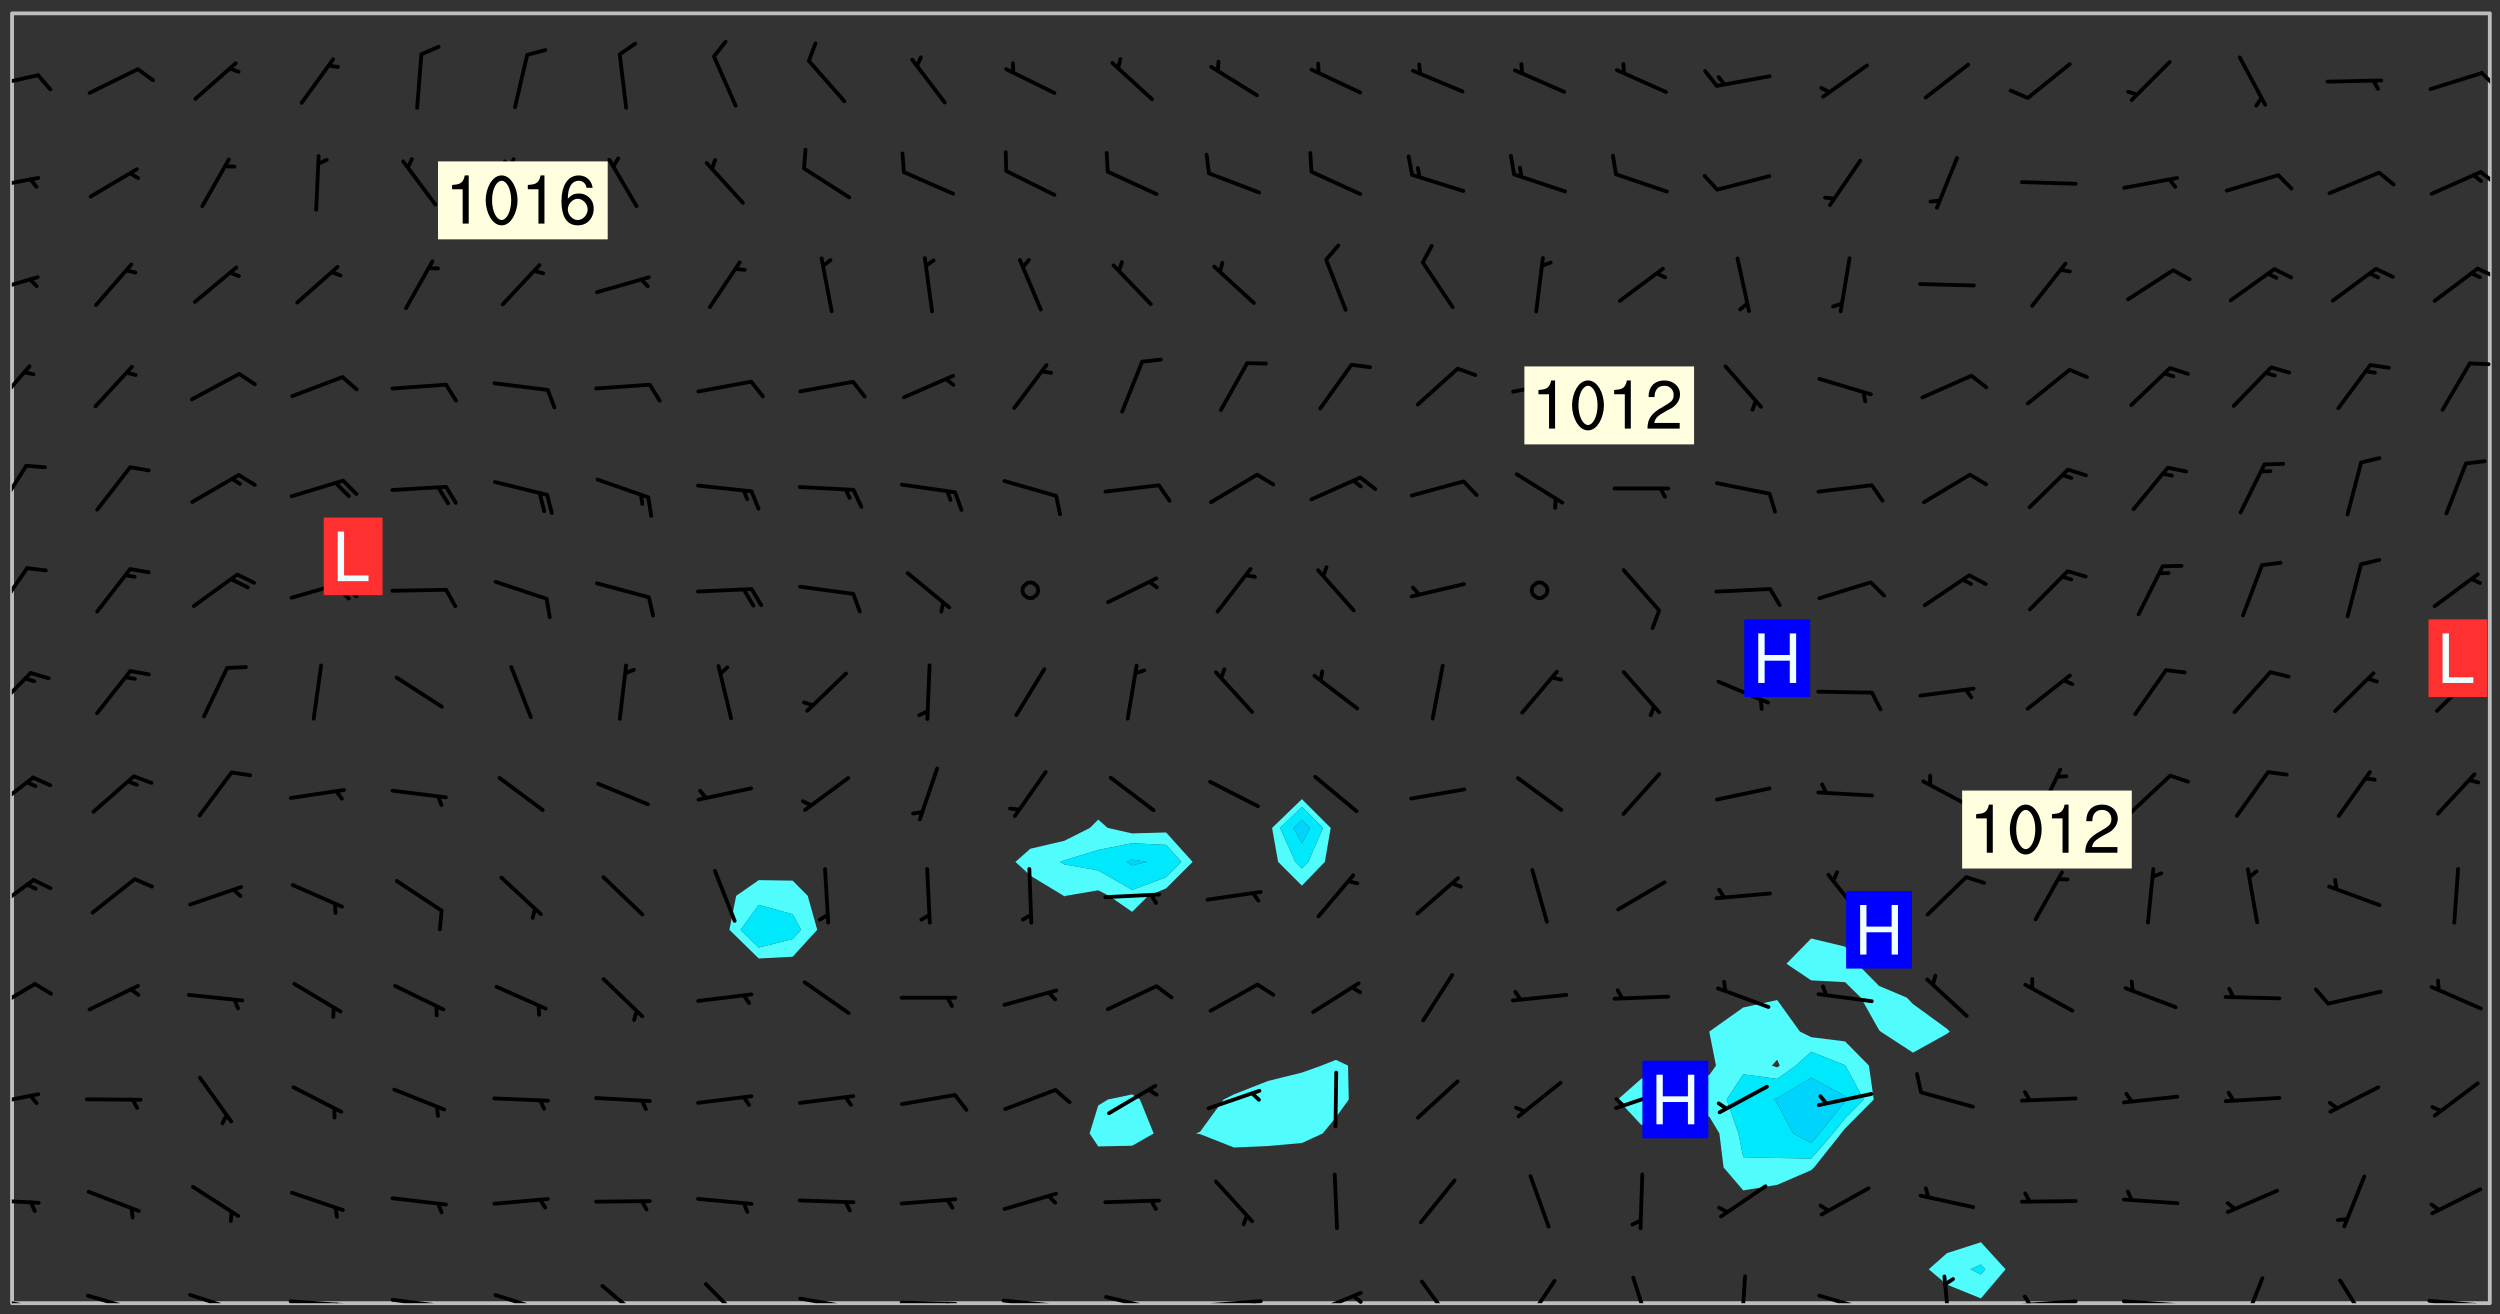 <svg xmlns="http://www.w3.org/2000/svg" role="img" xmlns:xlink="http://www.w3.org/1999/xlink" viewBox="142.45 309.95 326.84 171.84"><rect x="142.45" y="309.95" width="326.84" height="171.84" fill="#333333" stroke="none"/><defs><clipPath id="clip2"><path d="M 144 311.672 L 145 311.672 L 145 480.328 L 144 480.328 Z M 144 311.672"/></clipPath><clipPath id="clip3"><path d="M 144 311.672 L 468 311.672 L 468 480.328 L 144 480.328 Z M 144 311.672"/></clipPath><clipPath id="clip4"><path d="M 467 311.672 L 468 311.672 L 468 480.328 L 467 480.328 Z M 467 311.672"/></clipPath><clipPath id="clip5"><path d="M 144 479 L 148 479 L 148 480.328 L 144 480.328 Z M 144 479"/></clipPath><clipPath id="clip6"><path d="M 146 480 L 148 480 L 148 480.328 L 146 480.328 Z M 146 480"/></clipPath><clipPath id="clip7"><path d="M 153 479 L 161 479 L 161 480.328 L 153 480.328 Z M 153 479"/></clipPath><clipPath id="clip8"><path d="M 159 480 L 161 480 L 161 480.328 L 159 480.328 Z M 159 480"/></clipPath><clipPath id="clip9"><path d="M 167 478 L 175 478 L 175 480.328 L 167 480.328 Z M 167 478"/></clipPath><clipPath id="clip10"><path d="M 172 480 L 174 480 L 174 480.328 L 172 480.328 Z M 172 480"/></clipPath><clipPath id="clip11"><path d="M 180 479 L 188 479 L 188 480.328 L 180 480.328 Z M 180 479"/></clipPath><clipPath id="clip12"><path d="M 186 480 L 188 480 L 188 480.328 L 186 480.328 Z M 186 480"/></clipPath><clipPath id="clip13"><path d="M 193 479 L 201 479 L 201 480.328 L 193 480.328 Z M 193 479"/></clipPath><clipPath id="clip14"><path d="M 199 480 L 201 480 L 201 480.328 L 199 480.328 Z M 199 480"/></clipPath><clipPath id="clip15"><path d="M 206 479 L 215 479 L 215 480.328 L 206 480.328 Z M 206 479"/></clipPath><clipPath id="clip16"><path d="M 212 480 L 214 480 L 214 480.328 L 212 480.328 Z M 212 480"/></clipPath><clipPath id="clip17"><path d="M 220 477 L 227 477 L 227 480.328 L 220 480.328 Z M 220 477"/></clipPath><clipPath id="clip18"><path d="M 234 477 L 240 477 L 240 480.328 L 234 480.328 Z M 234 477"/></clipPath><clipPath id="clip19"><path d="M 246 479 L 255 479 L 255 480.328 L 246 480.328 Z M 246 479"/></clipPath><clipPath id="clip20"><path d="M 252 480 L 254 480 L 254 480.328 L 252 480.328 Z M 252 480"/></clipPath><clipPath id="clip21"><path d="M 260 480 L 268 480 L 268 480.328 L 260 480.328 Z M 260 480"/></clipPath><clipPath id="clip22"><path d="M 266 480 L 268 480 L 268 480.328 L 266 480.328 Z M 266 480"/></clipPath><clipPath id="clip23"><path d="M 273 479 L 281 479 L 281 480.328 L 273 480.328 Z M 273 479"/></clipPath><clipPath id="clip24"><path d="M 279 480 L 281 480 L 281 480.328 L 279 480.328 Z M 279 480"/></clipPath><clipPath id="clip25"><path d="M 286 479 L 295 479 L 295 480.328 L 286 480.328 Z M 286 479"/></clipPath><clipPath id="clip26"><path d="M 292 480 L 294 480 L 294 480.328 L 292 480.328 Z M 292 480"/></clipPath><clipPath id="clip27"><path d="M 300 479 L 308 479 L 308 480.328 L 300 480.328 Z M 300 479"/></clipPath><clipPath id="clip28"><path d="M 306 479 L 308 479 L 308 480.328 L 306 480.328 Z M 306 479"/></clipPath><clipPath id="clip29"><path d="M 313 478 L 321 478 L 321 480.328 L 313 480.328 Z M 313 478"/></clipPath><clipPath id="clip30"><path d="M 319 479 L 321 479 L 321 480.328 L 319 480.328 Z M 319 479"/></clipPath><clipPath id="clip31"><path d="M 328 477 L 333 477 L 333 480.328 L 328 480.328 Z M 328 477"/></clipPath><clipPath id="clip32"><path d="M 341 477 L 346 477 L 346 480.328 L 341 480.328 Z M 341 477"/></clipPath><clipPath id="clip33"><path d="M 355 476 L 359 476 L 359 480.328 L 355 480.328 Z M 355 476"/></clipPath><clipPath id="clip34"><path d="M 369 476 L 371 476 L 371 480.328 L 369 480.328 Z M 369 476"/></clipPath><clipPath id="clip35"><path d="M 380 479 L 388 479 L 388 480.328 L 380 480.328 Z M 380 479"/></clipPath><clipPath id="clip36"><path d="M 396 476 L 398 476 L 398 480.328 L 396 480.328 Z M 396 476"/></clipPath><clipPath id="clip37"><path d="M 406 479 L 415 479 L 415 480.328 L 406 480.328 Z M 406 479"/></clipPath><clipPath id="clip38"><path d="M 406 479 L 409 479 L 409 480.328 L 406 480.328 Z M 406 479"/></clipPath><clipPath id="clip39"><path d="M 419 479 L 428 479 L 428 480.328 L 419 480.328 Z M 419 479"/></clipPath><clipPath id="clip40"><path d="M 435 476 L 439 476 L 439 480.328 L 435 480.328 Z M 435 476"/></clipPath><clipPath id="clip41"><path d="M 448 477 L 453 477 L 453 480.328 L 448 480.328 Z M 448 477"/></clipPath><clipPath id="clip42"><path d="M 459 479 L 468 479 L 468 480.328 L 459 480.328 Z M 459 479"/></clipPath><clipPath id="clip43"><path d="M 465 480 L 467 480 L 467 480.328 L 465 480.328 Z M 465 480"/></clipPath><clipPath id="clip44"><path d="M 144 466 L 148 466 L 148 468 L 144 468 Z M 144 466"/></clipPath><clipPath id="clip45"><path d="M 144 452 L 148 452 L 148 455 L 144 455 Z M 144 452"/></clipPath><clipPath id="clip46"><path d="M 144 438 L 148 438 L 148 443 L 144 443 Z M 144 438"/></clipPath><clipPath id="clip47"><path d="M 144 424 L 148 424 L 148 430 L 144 430 Z M 144 424"/></clipPath><clipPath id="clip48"><path d="M 144 411 L 148 411 L 148 417 L 144 417 Z M 144 411"/></clipPath><clipPath id="clip49"><path d="M 144 397 L 147 397 L 147 404 L 144 404 Z M 144 397"/></clipPath><clipPath id="clip50"><path d="M 144 383 L 147 383 L 147 391 L 144 391 Z M 144 383"/></clipPath><clipPath id="clip51"><path d="M 144 370 L 147 370 L 147 378 L 144 378 Z M 144 370"/></clipPath><clipPath id="clip52"><path d="M 144 357 L 147 357 L 147 364 L 144 364 Z M 144 357"/></clipPath><clipPath id="clip53"><path d="M 465 357 L 468 357 L 468 358 L 465 358 Z M 465 357"/></clipPath><clipPath id="clip54"><path d="M 144 345 L 148 345 L 148 349 L 144 349 Z M 144 345"/></clipPath><clipPath id="clip55"><path d="M 466 344 L 468 344 L 468 347 L 466 347 Z M 466 344"/></clipPath><clipPath id="clip56"><path d="M 144 332 L 148 332 L 148 335 L 144 335 Z M 144 332"/></clipPath><clipPath id="clip57"><path d="M 466 332 L 468 332 L 468 335 L 466 335 Z M 466 332"/></clipPath><clipPath id="clip58"><path d="M 144 319 L 148 319 L 148 322 L 144 322 Z M 144 319"/></clipPath><clipPath id="clip59"><path d="M 466 319 L 468 319 L 468 322 L 466 322 Z M 466 319"/></clipPath><g id="surface630" clip-path="url(#clip1)"><path fill="#fff" fill-opacity="0" fill-rule="evenodd" d="M 0 0 L 1000 0 L 1000 1000 L 0 1000 Z M 0 0"/><path fill="#d3d3d3" fill-opacity="0" fill-rule="evenodd" d="M162.152 355.867L161.918 356.16 161.977 356.395 162.094 356.566 162.27 356.801 162.562 357.148 162.676 357.207 162.793 357.035 162.852 356.801 163.027 356.625 163.492 356.449 164.191 356.449 164.426 356.742 164.715 357.559 164.773 357.734 164.949 357.965 165.301 358.199 166 358.898 166.172 359.074 166.406 359.422 166.641 359.832 166.93 360.414 167.34 360.879 167.57 361.113 167.805 361.289 167.922 361.52 168.098 361.812 168.27 362.977 168.27 363.211 168.328 363.5 168.387 363.617 168.504 363.734 168.852 364.145 168.969 364.316 169.145 364.492 169.32 364.727 169.438 364.898 169.609 365.25 169.668 365.484 169.902 365.891 170.137 365.832 169.961 366.008 169.902 366.938 169.32 366.938 169.086 366.824 168.738 366.938 168.621 367.055 168.562 367.348 168.504 367.523 168.387 367.695 167.922 367.988 167.863 368.223 167.805 368.336 167.805 368.98 167.863 369.152 167.863 369.562 167.922 369.621 167.922 370.027 167.98 370.434 168.098 370.609 168.156 370.668 168.387 371.309 168.328 371.602 168.328 372.301 168.27 372.883 168.27 373.117 168.211 373.348 168.156 373.699 168.156 375.621 168.211 375.738 168.637 375.738 168.27 375.855 168.246 376.207 169.137 377.375 170.879 377.914 172.219 378.273 172.219 378.812 172.309 379.621 172.844 380.336 174.363 380.605 175.254 380.52 175.344 381.684 175.879 381.863 177.039 381.684 179.094 380.699 180.254 380.336 182.133 380.16 183.828 379.98 183.648 380.699 182.133 380.785 180.883 380.875 180.078 381.145 179.004 381.953 179.273 382.672 179.809 383.57 179.629 384.195 179.363 385.004 179.629 386.082 180.254 386.98 181.059 387.16 182.309 386.98 182.043 387.703 182.141 388.207 182.195 388.5 182.195 388.672 182.254 388.965 182.254 389.371 182.43 389.488 182.781 389.605 183.188 389.605 183.48 389.43 183.594 389.312 183.652 389.195 183.77 388.965 183.828 388.789 184.18 388.324 184.41 388.148 184.586 388.09 184.762 388.148 184.82 388.324 184.938 389.312 184.992 389.781 185.051 389.953 185.168 390.188 185.344 390.246 186.16 390.305 186.449 390.305 186.566 390.539 186.625 390.945 186.684 391.297 186.684 392.402 186.801 392.695 186.918 393.043 187.207 393.742 187.383 394.094 187.965 394.848 188.316 395.023 188.488 395.082 188.957 395.316 189.598 395.781 189.945 396.016 190.238 396.191 190.531 396.246 190.762 396.309 191.578 396.656 191.871 396.832 191.984 397.004 192.336 397.355 192.453 397.531 192.977 398.172 192.977 398.461 193.035 398.812 193.035 399.16 193.094 399.512 193.152 399.801 193.27 399.859 193.441 399.918 193.617 399.918 194.199 400.152 194.375 400.27 194.551 400.559 194.727 400.793 194.84 401.027 195.133 401.258 195.25 401.375 195.25 401.785 195.309 401.84 195.598 402.074 195.832 402.191 195.891 402.309 196.008 402.48 196.066 402.598 196.297 402.832 196.355 403.008 196.59 403.066 196.707 403.125 196.59 403.238 196.531 403.355 196.531 403.473 196.414 403.766 196.297 404.055 196.297 404.637 196.473 404.754 196.59 404.812 196.648 404.93 196.766 405.047 196.879 405.105 197.055 405.453 197.113 405.805 197.172 406.211 197.172 406.387 197.113 406.562 196.996 407.262 196.996 407.434 197.113 407.609 197.406 407.902 197.812 407.902 197.988 408.02 198.105 408.191 198.223 408.484 198.223 408.719 197.695 408.719 197.465 408.484 197.23 408.484 197.055 408.543 196.996 409.242 197.055 409.59 197.172 409.766 197.348 410.176 197.465 410.406 197.754 410.875 197.93 410.93 198.453 410.93 198.688 410.988 199.445 411.629 199.504 411.922 199.504 412.156 199.562 412.215 199.793 412.562 199.793 412.914 199.676 413.086 199.676 413.379 199.969 413.668 200.262 413.844 200.434 413.902 200.727 414.078 201.02 414.195 201.602 414.602 201.891 414.836 202.184 415.012 202.402 415.172 202.418 415.184 202.648 415.359 203.289 415.883 203.465 416.117 203.582 416.293 203.758 416.469 203.871 416.641 203.871 417.281 203.988 417.457 204.457 417.574 205.039 417.691 205.273 417.75 205.504 417.863 205.797 417.98 205.91 418.039 206.496 418.391 206.785 418.562 206.961 418.625 207.137 418.68 207.312 418.738 208.012 419.09 208.301 419.266 208.535 419.32 208.824 419.496 209.059 419.613 209.699 420.02 209.992 420.137 210.164 420.195 210.398 420.254 210.809 420.312 211.039 420.371 211.273 420.488 211.332 420.66 210.922 420.836 211.391 420.895 211.449 421.188 211.562 421.422 211.738 421.477 211.973 421.535 212.148 421.594 212.555 421.711 213.195 421.945 213.312 422.117 213.371 422.352 213.371 422.527 213.312 422.645 213.254 423.051 213.488 423.285 213.605 423.344 213.953 423.461 214.594 423.691 214.77 423.809 215.059 423.926 215.234 424.102 215.469 424.566 216.051 425.672 216.227 425.848 216.574 426.023 216.75 426.141 217.102 426.258 218.148 426.781 218.383 426.84 218.848 426.953 219.141 427.012 219.605 427.188 220.363 427.77 220.598 428.004 220.945 428.469 221.121 428.645 221.41 428.879 222.227 429.578 222.52 429.754 222.809 430.043 223.102 430.219 223.395 430.508 224.09 431.148 224.266 431.324 224.559 431.559 224.848 431.793 225.316 432.082 225.957 432.664 226.305 432.898 226.539 433.191 226.887 433.539 227.238 434.004 228.172 434.996 228.52 435.402 228.637 435.578 228.871 435.637 228.984 435.754 229.629 435.93 229.859 436.043 230.094 436.102 230.387 436.277 230.617 436.395 231.551 437.094 231.957 437.5 232.191 437.676 232.598 437.852 232.832 437.969 233.648 438.316 233.996 438.551 234.23 438.668 234.523 438.957 234.754 439.074 235.512 439.426 235.863 439.598 236.094 439.656 236.387 439.773 236.621 439.832 237.492 440.008 238.309 440.008 238.777 440.238 238.949 440.297 239.824 440.996 240.289 441.113 240.582 441.172 240.758 441.23 240.988 441.289 241.457 441.348 241.805 441.406 242.156 441.465 242.562 441.523 242.855 441.523 243.027 441.582 243.027 441.812 243.203 441.988 243.496 441.988 243.844 442.047 244.195 442.105 244.895 442.223 245.535 442.223 246 441.988 246.293 441.812 246.465 441.695 246.875 441.523 247.164 441.348 248.098 440.883 248.566 440.59 249.09 440.297 249.555 440.125 250.02 439.949 251.07 439.484 251.359 439.367 251.77 439.25 252.059 439.133 252.586 438.957 254.102 438.258 254.684 437.91 254.973 437.852 255.266 437.793 255.613 437.676 256.488 437.445 256.84 437.328 256.953 437.328 257.188 437.27 258.062 437.035 258.297 436.977 259.109 436.977 259.461 436.918 260.277 436.801 260.449 436.742 260.801 436.688 261.094 436.629 261.324 436.57 262.141 436.395 262.316 436.336 262.664 436.336 262.898 436.277 263.363 436.16 264.121 435.988 264.355 435.93 264.703 435.93 265.113 435.812 265.402 435.754 266.688 435.695 266.977 435.695 267.387 435.637 267.617 435.578 267.793 435.578 268.668 435.461 269.074 435.461 269.484 435.344 269.832 435.344 270.184 435.23 271.055 435.172 272.805 435.172 273.852 435.461 274.262 435.578 274.551 435.695 274.902 435.812 275.191 435.93 276.242 436.102 276.531 436.16 276.824 436.16 277.117 436.219 277.289 436.277 277.699 436.336 277.871 436.395 277.988 436.453 278.105 436.453 278.223 436.512 278.574 436.57 278.688 436.57 279.098 436.637 281.02 437.031 282.945 437.426 284.465 437.875 286.16 438.594 288.305 439.398 289.91 438.68 291.34 437.875 292.5 436.797 293.75 436.348 296.785 435.629 298.66 435.27 300.805 433.922 303.039 432.668 305.539 431.41 307.234 430.961 309.02 430.781 310.18 430.512 310.805 431.051 312.145 430.781 312.859 429.793 313.844 428.449 314.289 428.27 315.094 427.91 316.969 427.371 318.754 426.922 320.004 426.652 321.164 426.562 322.863 426.473 324.824 426.203 326.074 426.113 326.613 426.113 327.238 426.023 328.129 426.023 330.273 425.844 332.684 425.664 335.273 425.574 336.969 425.754 338.578 425.844 340.008 426.203 341.168 426.922 343.043 427.91 344.203 429.438 344.469 430.152 345.098 430.242 345.453 431.141 345.988 431.68 346.523 433.207 347.598 433.566 348.133 433.566 347.328 434.102 347.418 435.809 348.133 438.504 349.023 439.309 349.918 440.297 350.633 441.555 352.418 442.094 353.938 441.914 354.293 443.258 355.902 442.453 356.883 441.914 357.152 442.184 357.469 441.969 357.688 441.824 358.488 442.273 358.938 441.914 359.293 441.914 359.828 441.645 360.367 440.926 360.902 440.656 361.527 439.668 362.688 440.117 363.527 440.488 364.922 441.105 366.617 440.926 368.223 440.926 370.008 441.016 370.188 439.309 370.723 437.965 371.527 438.234 372.02 439.082 372.422 439.488 372.332 440.027 372.332 440.387 373.047 440.836 373.758 440.566 375.188 440.566 375.547 441.555 375.992 442.812 376.707 444.156 377.957 444.785 379.652 445.414 380.367 445.234 380.547 444.695 381.527 444.605 381.977 444.965 382.062 446.223 381.797 446.852 381.262 447.031 381.262 447.57 381.977 448.555 382.242 449.094 383.227 450.082 384.027 451.16 383.762 451.52 383.672 452.418 383.047 454.75 382.691 456.816 382.602 458.609 382.422 459.328 382.332 459.867 382.332 461.305 381.352 463.188 380.992 464.895 380.457 465.793 379.652 466.961 379.387 467.5 381.441 468.754 381.527 469.113 381.172 469.652 381.082 469.473 381.082 470.281 381.172 471.719 380.727 472.434 379.652 472.527 379.387 473.242 379.922 474.141 380.727 474.859 381.887 475.668 383.227 475.938 383.672 476.297 383.316 476.746 381.527 476.656 380.277 476.207 379.562 475.488 378.938 475.398 378.762 478.988 378.574 480.297 467.934 480.297 467.934 311.703 412.664 311.703 412.664 360.785 413.426 360.91 416.715 361.453 418.738 364.289 418.738 367.043 421.09 367.375 423.438 367.707 427.488 367.707 426.109 371.867 424.086 372.574 422.062 373.277 421.52 373.621 418.926 375.238 418.738 375.355 416.715 373.277 415.984 370.535 413.312 368.457 411.938 364.957 411.871 364.875 409.914 362.203 412.664 360.785 412.664 311.703 294.422 311.703 294.422 403.117 294.539 403.148 294.672 403.16 294.746 403.234 294.852 403.281 294.941 403.34 295.027 403.398 295.117 403.457 295.414 403.754 295.473 403.844 295.504 403.961 295.531 404.078 295.547 404.215 295.516 404.332 295.457 404.422 295.398 404.508 295.355 404.613 295.309 404.715 295.281 404.836 295.281 404.98 295.457 405.25 295.605 405.398 295.68 405.484 295.754 405.559 295.797 405.664 295.859 405.754 295.918 405.84 295.961 405.945 296.02 406.035 296.066 406.137 296.109 406.242 296.168 406.328 296.285 406.508 296.359 406.582 296.422 406.668 296.48 406.758 296.523 406.863 296.582 406.953 296.641 407.039 296.703 407.129 296.762 407.219 296.805 407.32 296.922 407.5 296.996 407.574 297.055 407.66 297.129 407.734 297.219 407.793 297.324 407.84 297.473 407.84 297.605 407.824 297.738 407.84 297.84 407.793 297.914 407.719 297.961 407.617 297.945 407.484 297.945 407.336 297.898 407.23 297.871 407.113 297.824 407.012 297.797 406.891 297.754 406.789 297.691 406.699 297.648 406.598 297.605 406.492 297.574 406.375 297.559 406.242 297.547 406.105 297.633 406.047 297.691 405.961 297.812 405.93 297.855 406.035 297.871 406.168 297.871 406.285 297.93 406.387 297.988 406.477 298.078 406.535 298.227 406.684 298.285 406.773 298.328 406.879 298.316 406.98 298.402 407.039 298.508 407.086 298.594 407.145 298.684 407.203 298.758 407.277 298.641 407.305 298.535 407.352 298.449 407.41 298.375 407.484 298.316 407.574 298.254 407.66 298.227 407.781 298.18 407.883 298.137 407.988 298.105 408.105 298.094 408.238 298.078 408.371 298.078 408.52 298.105 408.637 298.152 408.742 298.195 408.844 298.254 408.934 298.328 409.008 298.418 409.066 298.492 409.141 298.582 409.199 298.641 409.289 298.684 409.395 298.73 409.496 298.848 409.527 298.98 409.543 299.129 409.543 299.246 409.512 299.352 409.555 299.395 409.66 299.441 409.762 299.469 409.883 299.5 410 299.527 410.117 299.559 410.238 299.586 410.355 299.691 410.398 299.793 410.445 299.926 410.43 300.074 410.578 300.137 410.664 300.211 410.738 300.281 410.812 300.371 410.875 300.477 410.918 300.578 410.961 300.695 410.992 300.832 411.008 300.949 410.977 301.023 410.902 301.051 410.785 301.039 410.652 301.008 410.531 300.98 410.414 301.023 410.309 301.141 410.309 301.23 410.371 301.348 410.398 301.496 410.398 301.629 410.414 301.777 410.414 301.91 410.43 302.043 410.414 302.191 410.414 302.324 410.398 302.457 410.387 302.594 410.398 302.711 410.371 302.844 410.355 303.035 410.297 302.977 410.473 302.961 410.605 302.934 410.727 302.918 410.859 302.859 410.945 302.727 410.961 302.621 411.008 302.516 411.051 302.398 411.082 302.281 411.109 302.016 411.141 301.867 411.141 301.734 411.156 301.66 411.23 301.719 411.316 301.867 411.465 301.984 411.645 302.059 411.715 302.148 411.777 302.238 411.836 302.324 411.895 302.414 411.953 302.516 411.996 302.621 412.059 302.727 412.102 302.812 412.16 302.918 412.207 303.02 412.25 303.199 412.367 303.258 412.457 303.215 412.559 303.168 412.664 303.184 412.797 303.406 413.02 303.465 413.109 303.508 413.211 303.539 413.332 303.582 413.434 303.598 413.566 303.629 413.684 303.641 413.82 303.672 413.938 303.82 414.086 303.922 414.129 304.027 414.172 304.145 414.203 304.277 414.219 304.414 414.234 304.531 414.234 304.648 414.203 304.738 414.145 304.781 414.039 304.828 413.938 304.871 413.832 304.902 413.715 304.914 413.582 304.914 413.434 304.902 413.301 304.887 413.168 304.855 413.051 304.812 412.945 304.766 412.84 304.723 412.738 304.68 412.633 304.664 412.5 304.68 412.367 304.707 412.25 304.738 412.133 304.766 412.012 304.812 411.91 304.902 411.852 304.988 411.789 305.062 411.715 305.152 411.656 305.375 411.434 305.434 411.348 305.508 411.273 305.625 411.094 305.684 411.008 305.684 410.859 305.609 410.785 305.508 410.738 305.402 410.695 305.301 410.652 305.242 410.562 305.195 410.457 305.168 410.34 305.258 410.281 305.375 410.25 305.477 410.207 305.656 410.09 305.805 409.941 305.816 409.809 305.805 409.703 305.715 409.645 305.582 409.66 305.434 409.66 305.301 409.676 305.168 409.66 305.047 409.629 304.961 409.57 304.887 409.496 304.828 409.406 304.766 409.32 304.648 409.141 304.59 409.055 304.621 408.934 304.707 408.875 304.828 408.844 304.887 408.758 304.887 408.637 304.855 408.52 304.797 408.43 304.738 408.344 304.691 408.238 304.664 408.121 304.648 407.988 304.707 407.898 304.781 407.824 304.871 407.766 304.988 407.586 305.062 407.512 305.121 407.426 305.27 407.277 305.391 407.246 305.523 407.23 305.656 407.246 305.73 407.32 305.773 407.426 305.789 407.559 305.758 407.676 305.641 407.707 305.508 407.719 305.359 407.867 305.316 407.973 305.27 408.074 305.242 408.195 305.211 408.312 305.211 408.461 305.242 408.578 305.285 408.684 305.344 408.773 305.418 408.844 305.492 408.918 305.609 408.949 305.73 408.977 305.848 408.949 305.98 408.934 306.098 408.934 306.188 408.992 306.262 409.066 306.309 409.172 306.367 409.258 306.469 409.305 306.602 409.32 306.707 409.363 306.793 409.422 306.781 409.527 306.707 409.602 306.527 409.719 306.469 409.809 306.379 409.867 306.309 409.941 306.234 410.016 306.172 410.105 306.145 410.223 306.129 410.355 306.145 410.488 306.129 410.621 306.129 410.77 306.145 410.902 306.172 411.02 306.203 411.141 306.277 411.215 306.367 411.273 306.453 411.332 306.543 411.391 306.66 411.422 306.66 411.508 306.559 411.555 306.469 411.613 306.203 411.645 306.086 411.672 305.938 411.672 305.832 411.715 305.73 411.762 305.672 411.852 305.609 412.086 305.598 412.219 305.566 412.34 305.551 412.473 305.551 412.766 305.539 412.898 305.551 413.035 305.566 413.168 305.699 413.184 305.832 413.195 305.953 413.227 306.039 413.285 306.113 413.359 306.16 413.465 306.203 413.566 306.219 413.699 306.219 414.145 306.203 414.277 306.203 414.723 306.234 414.988 306.262 415.105 306.277 415.238 306.309 415.355 306.395 415.566 306.426 415.832 306.426 415.98 306.395 416.098 306.367 416.215 306.336 416.336 306.309 416.453 306.277 416.57 306.246 416.691 306.234 416.824 306.219 416.957 306.309 417.016 306.426 416.984 306.527 417 306.574 417.105 306.543 417.371 306.543 417.812 306.5 417.918 306.453 418.023 306.41 418.125 306.367 418.23 306.309 418.316 306.277 418.438 306.234 418.555 306.203 418.672 306.188 418.805 306.203 418.938 306.262 419.027 306.367 419.074 306.453 419.133 306.512 419.219 306.5 419.355 306.469 419.473 306.426 419.574 306.426 420.02 306.41 420.152 306.41 420.301 306.379 420.418 306.336 420.523 306.309 420.641 306.262 420.746 306.219 420.848 306.188 420.969 306.16 421.086 306.129 421.219 306.098 421.336 306.07 421.453 306.027 421.559 305.996 421.676 305.965 421.797 305.953 421.93 305.938 422.062 305.938 422.359 305.965 422.477 305.965 422.625 306.012 423.023 306.039 423.141 306.098 423.23 306.219 423.262 306.367 423.262 306.5 423.246 306.559 423.336 306.559 423.453 306.5 423.543 306.41 423.602 306.309 423.645 306.203 423.691 306.113 423.75 306.027 423.809 305.891 423.824 305.773 423.793 305.641 423.777 305.539 423.824 305.477 423.91 305.465 424.047 305.449 424.18 305.418 424.297 305.391 424.414 305.375 424.547 305.344 424.668 305.344 424.965 305.359 425.098 305.391 425.215 305.391 425.363 305.402 425.496 305.402 425.645 305.375 425.762 305.328 425.863 305.301 425.984 305.27 426.102 305.211 426.191 305.137 426.266 305.035 426.309 304.93 426.355 304.812 426.383 304.691 426.414 304.59 426.367 304.648 426.281 304.754 426.234 304.781 426.117 304.812 426 304.84 425.879 304.871 425.762 304.871 425.613 304.887 425.48 304.855 425.363 304.812 425.258 304.707 425.273 304.633 425.348 304.531 425.391 304.441 425.453 304.367 425.527 304.324 425.629 304.309 425.762 304.277 425.879 304.25 426 304.219 426.117 304.191 426.234 304.16 426.355 304.133 426.473 304.102 426.59 304.059 426.695 303.969 426.754 303.879 426.754 303.762 426.723 303.73 426.637 303.746 426.5 303.715 426.383 303.715 426.234 303.703 426.102 303.703 425.953 303.641 425.719 303.613 425.598 303.57 425.496 303.523 425.391 303.465 425.305 303.406 425.215 303.363 425.109 303.301 425.023 303.152 424.875 303.082 424.801 302.977 424.754 302.871 424.711 302.77 424.668 302.473 424.371 302.383 424.297 302.297 424.238 302.191 424.195 302.102 424.133 302.016 424.074 301.91 424.031 301.82 423.973 301.734 423.91 301.66 423.84 301.555 423.793 301.469 423.734 301.363 423.691 301.273 423.629 301.172 423.586 301.066 423.543 300.98 423.484 300.875 423.438 300.77 423.395 300.668 423.348 300.578 423.289 300.477 423.246 300.371 423.203 300.281 423.141 300.164 423.113 300.031 423.098 299.898 423.113 299.75 423.113 299.617 423.129 299.5 423.098 299.41 423.039 299.336 422.965 299.246 422.906 299.145 422.859 298.996 422.859 298.875 422.832 298.773 422.789 298.699 422.715 298.582 422.535 298.492 422.477 298.391 422.434 298.301 422.371 298.195 422.328 298.105 422.27 298.02 422.211 297.914 422.164 297.855 422.078 297.797 421.988 297.754 421.883 297.707 421.781 297.633 421.707 297.547 421.648 297.473 421.574 297.383 421.516 297.16 421.293 297.117 421.188 297.086 420.922 297.191 420.879 297.336 420.879 297.441 420.922 297.516 420.996 297.605 421.055 297.691 421.113 297.797 421.16 297.887 421.219 298.035 421.367 298.105 421.441 298.254 421.59 298.316 421.676 298.391 421.75 298.477 421.809 298.551 421.883 298.641 421.945 298.73 422.004 298.816 422.062 299.086 422.238 299.188 422.285 299.293 422.328 299.395 422.371 299.441 422.297 299.5 422.211 299.574 422.137 299.645 422.062 299.75 422.105 299.824 422.18 299.883 422.27 299.926 422.371 299.973 422.477 300.016 422.582 300.137 422.609 300.254 422.582 300.328 422.492 300.371 422.387 300.43 422.297 300.504 422.223 300.609 422.18 300.727 422.152 300.859 422.164 300.949 422.223 301.098 422.371 301.156 422.461 301.199 422.566 301.246 422.668 301.289 422.773 301.332 422.875 301.438 422.922 301.543 422.965 301.676 422.98 301.762 422.922 301.82 422.832 301.895 422.758 302 422.715 302.117 422.742 302.223 422.789 302.324 422.832 302.43 422.875 302.531 422.922 302.711 423.039 302.711 423.156 302.695 423.289 302.711 423.422 302.727 423.559 302.785 423.645 302.887 423.691 303.008 423.719 303.125 423.75 303.273 423.75 303.391 423.719 303.449 423.629 303.629 423.512 303.688 423.422 303.762 423.348 303.82 423.262 303.938 423.082 304.117 422.965 304.234 422.996 304.324 423.055 304.367 423.129 304.352 423.262 304.352 423.379 304.441 423.438 304.59 423.438 304.723 423.422 304.855 423.41 305.121 423.379 305.227 423.336 305.344 423.305 305.465 423.277 305.539 423.203 305.609 423.129 305.672 423.039 305.656 422.934 305.609 422.832 305.508 422.789 305.402 422.773 305.285 422.801 305.02 422.832 304.871 422.832 304.797 422.758 304.707 422.699 304.59 422.668 304.473 422.641 304.34 422.625 304.191 422.625 304.059 422.641 303.762 422.641 303.656 422.594 303.508 422.445 303.465 422.344 303.406 422.254 303.629 422.031 303.715 421.973 303.82 421.93 303.938 421.898 304.07 421.883 304.203 421.898 304.34 421.914 304.441 421.957 304.574 421.945 304.664 421.883 304.766 421.84 304.828 421.75 304.781 421.648 304.691 421.59 304.574 421.559 304.473 421.516 304.414 421.426 304.352 421.336 304.352 421.219 304.367 421.086 304.473 421.039 304.547 420.969 304.547 420.848 304.457 420.789 304.426 420.672 304.516 420.613 304.59 420.539 304.633 420.434 304.691 420.344 304.738 420.242 304.754 420.109 304.754 419.961 304.707 419.855 304.664 419.754 304.574 419.695 304.441 419.68 304.34 419.637 304.203 419.621 304.086 419.59 303.641 419.59 303.508 419.574 303.375 419.562 303.242 419.547 303.125 419.516 302.977 419.516 302.844 419.5 302.711 419.488 302.445 419.457 302.324 419.414 302.238 419.355 302.164 419.281 302.164 419.133 302.176 419 302.281 418.953 302.383 418.91 302.516 418.895 302.668 418.895 302.801 418.879 303.094 418.879 303.215 418.91 303.316 418.953 303.406 419.012 303.641 419.074 303.762 419.027 303.852 418.969 303.953 418.926 304.086 418.91 304.191 418.953 304.293 419 304.426 419.012 304.547 418.984 304.691 418.984 304.812 418.953 304.93 418.926 305.035 418.879 305.109 418.805 305.195 418.746 305.344 418.598 305.402 418.512 305.449 418.406 305.477 418.289 305.492 418.184 305.391 418.141 305.301 418.082 305.184 418.051 305.078 418.008 304.988 417.945 304.914 417.859 304.84 417.785 304.738 417.742 304.633 417.695 304.531 417.652 304.473 417.562 304.426 417.461 304.34 417.25 304.277 417.164 304.219 417.074 304.145 417 304.059 416.941 303.789 416.941 303.672 416.973 303.582 417.031 303.48 417.074 303.348 417.09 303.242 417.074 303.215 416.957 303.152 416.867 303.035 416.836 302.934 416.793 302.785 416.645 302.754 416.527 302.738 416.422 302.812 416.348 302.992 416.23 303.109 416.203 303.227 416.172 303.363 416.188 303.465 416.23 303.57 416.273 303.672 416.32 303.777 416.363 303.895 416.395 304.027 416.41 304.145 416.438 304.277 416.453 304.383 416.438 304.473 416.379 304.398 416.305 304.293 416.262 304.219 416.188 304.145 416.098 303.996 415.949 303.91 415.891 303.82 415.832 303.746 415.758 303.656 415.699 303.555 415.652 303.434 415.625 303.332 415.578 303.227 415.535 303.109 415.504 303.008 415.461 302.887 415.43 302.738 415.43 302.621 415.461 302.516 415.504 302.43 415.566 302.25 415.684 302.164 415.742 302.074 415.801 301.969 415.848 301.883 415.906 301.777 415.949 301.676 415.992 301.57 416.039 301.496 416.113 301.438 416.203 301.379 416.289 301.332 416.395 301.273 416.48 301.199 416.555 301.066 416.543 300.949 416.512 300.832 416.512 300.758 416.586 300.668 416.645 300.594 416.719 300.504 416.777 300.418 416.836 300.312 416.883 300.211 416.926 300.074 416.941 299.973 416.898 299.824 416.75 299.719 416.703 299.633 416.703 299.527 416.75 299.426 416.793 299.305 416.824 299.188 416.793 299.113 416.719 299.113 416.602 299.145 416.48 299.219 416.41 299.277 416.32 299.352 416.246 299.469 416.215 299.574 416.172 299.867 416.172 300 416.156 300.137 416.141 300.238 416.098 300.328 416.039 300.43 415.992 300.52 415.934 300.652 415.922 300.742 415.98 300.875 415.992 300.965 415.934 301.051 415.875 301.156 415.832 301.246 415.773 301.332 415.711 301.422 415.652 301.57 415.504 301.629 415.418 301.688 415.328 301.793 415.285 301.926 415.27 302.043 415.297 302.164 415.328 302.223 415.27 302.281 415.18 302.312 414.914 302.34 414.797 302.445 414.809 302.578 414.824 302.68 414.781 302.77 414.723 302.828 414.633 302.902 414.559 302.961 414.469 303.008 414.367 303.02 414.234 303.008 414.102 302.961 413.996 302.812 413.848 302.754 413.758 302.695 413.672 302.652 413.566 302.652 413.121 302.668 412.988 302.668 412.84 302.68 412.707 302.621 412.648 302.531 412.707 302.43 412.664 302.25 412.547 302.164 412.488 302.102 412.398 302.043 412.309 301.969 412.234 301.883 412.176 301.762 412.207 301.66 412.219 301.555 412.266 301.469 412.324 301.363 412.367 301.215 412.516 301.125 412.574 301.039 412.633 300.949 412.695 300.844 412.738 300.711 412.754 300.711 412.633 300.816 412.59 300.934 412.559 301.008 412.488 301.051 412.383 301.051 412.234 301.023 412.117 300.875 411.969 300.742 411.953 300.594 411.953 300.477 411.984 300.371 412.027 300.27 412.07 300.18 412.133 300.062 412.16 299.988 412.086 300 411.953 299.957 411.852 299.914 411.746 299.824 411.688 299.707 411.715 299.586 411.746 299.469 411.777 299.367 411.82 299.246 411.852 299.145 411.895 299.039 411.938 298.949 411.996 298.848 412.012 298.848 411.895 298.863 411.762 298.805 411.672 298.73 411.715 298.582 411.863 298.523 411.953 298.449 412.027 298.402 412.133 298.359 412.234 298.285 412.309 298.227 412.398 298.152 412.473 298.094 412.559 298.02 412.633 297.93 412.695 297.855 412.766 297.781 412.84 297.68 412.855 297.547 412.871 297.441 412.828 297.441 412.707 297.59 412.559 297.633 412.457 297.691 412.367 297.738 412.266 297.781 412.16 297.84 412.07 297.871 411.953 297.914 411.852 297.945 411.73 297.973 411.613 298.02 411.508 298.062 411.406 298.105 411.301 298.18 411.23 298.27 411.168 298.359 411.109 298.461 411.066 298.758 411.066 299.023 411.035 299.129 410.992 299.055 410.918 298.938 410.887 298.832 410.844 298.742 410.785 298.641 410.738 298.551 410.68 298.449 410.637 298.344 410.594 298.254 410.531 298.168 410.473 298.062 410.43 297.961 410.387 297.84 410.355 297.723 410.324 297.621 410.281 297.5 410.25 297.398 410.207 297.309 410.148 297.266 410.043 297.25 409.91 297.352 409.867 297.484 409.852 297.621 409.867 297.754 409.852 297.855 409.809 297.914 409.719 297.93 409.613 297.84 409.555 297.766 409.48 297.664 409.438 297.574 409.379 297.426 409.23 297.383 409.125 297.367 408.992 297.367 408.699 297.309 408.609 297.219 408.551 297.145 408.477 297.102 408.371 297.07 408.254 297.012 408.164 296.938 408.09 296.82 408.062 296.746 407.988 296.656 407.93 296.566 407.867 296.48 407.809 296.406 407.734 296.348 407.648 296.301 407.543 296.215 407.484 296.066 407.336 295.871 407.277 295.738 407.293 295.637 407.336 295.562 407.41 295.516 407.512 295.473 407.617 295.414 407.707 295.355 407.793 295.059 408.09 294.969 408.148 294.883 408.148 294.82 408.062 294.777 407.957 294.809 407.84 294.867 407.75 294.895 407.633 294.883 407.5 294.793 407.438 294.688 407.484 294.57 407.512 294.453 407.543 294.184 407.719 294.082 407.766 293.965 407.793 293.859 407.84 293.77 407.898 293.668 407.941 293.609 407.855 293.562 407.75 293.578 407.617 293.625 407.512 293.695 407.438 293.77 407.367 293.828 407.277 293.828 407.129 293.785 407.023 293.547 407.023 293.445 407.07 293.414 407.188 293.387 407.305 293.355 407.426 293.281 407.469 293.148 407.484 293.074 407.438 293.031 407.336 292.988 407.23 292.941 407.129 292.898 407.023 292.777 407.055 292.676 407.098 292.543 407.113 292.426 407.145 292.32 407.188 292.23 407.246 292.129 407.293 292.008 407.32 291.875 407.336 291.773 407.293 291.715 407.203 291.668 407.098 291.625 406.996 291.582 406.891 291.582 406.773 291.641 406.684 291.727 406.625 291.906 406.508 292.008 406.461 292.113 406.418 292.219 406.359 292.32 406.316 292.41 406.254 292.512 406.211 292.617 406.152 292.719 406.105 292.809 406.047 292.914 406.004 293.016 405.961 293.105 405.898 293.207 405.855 293.344 405.84 293.461 405.871 293.562 405.914 293.684 405.945 293.785 405.988 293.891 406.035 293.992 406.078 294.098 406.121 294.199 406.168 294.305 406.211 294.406 406.254 294.512 406.301 294.598 406.359 294.703 406.402 294.82 406.434 294.926 406.477 295.027 406.523 295.117 406.582 295.223 406.625 295.324 406.668 295.43 406.715 295.547 406.742 295.648 406.789 295.77 406.816 295.918 406.816 296.004 406.758 296.02 406.656 296.078 406.566 296.051 406.449 295.977 406.375 295.859 406.195 295.785 406.121 295.695 406.047 295.516 405.93 295.43 405.871 295.324 405.828 295.223 405.781 294.953 405.605 294.895 405.516 294.82 405.441 294.762 405.352 294.719 405.25 294.688 405.133 294.672 404.996 294.672 404.434 294.66 404.301 294.645 404.168 294.613 404.051 294.598 403.918 294.586 403.785 294.555 403.664 294.332 403.441 294.273 403.355 294.258 403.25 294.289 403.133 294.422 403.117 294.422 311.703 172.992 311.703 172.992 313.156 172.934 313.391 172.582 314.441 172.41 314.965 172.293 315.312 172.117 315.723 172 315.895 171.766 316.188 171.535 316.246 171.184 316.246 171.066 316.305 170.836 316.711 170.836 317.004 170.953 317.18 171.184 317.41 171.301 317.645 171.941 318.402 172.234 318.867 172.41 319.102 172.641 319.453 172.875 319.801 173.516 320.617 173.691 321.082 173.863 321.492 173.98 322.188 174.156 322.656 174.273 324.055 174.332 324.52 174.332 325.395 174.449 326.441 174.449 331.223 174.391 331.688 174.039 332.969 173.863 333.492 173.75 333.902 173.398 334.832 172.934 336 172.699 336.582 172.582 336.758 172.41 337.105 172.234 337.512 171.883 338.328 171.824 338.621 171.711 338.914 171.594 339.203 171.535 339.379 171.418 340.254 171.359 340.66 171.301 340.777 171.242 340.953 171.184 341.125 170.953 341.652 170.836 341.824 170.836 342.059 170.719 342.293 170.66 342.465 170.484 343.051 170.484 343.34 170.426 343.516 170.426 343.809 170.367 343.922 170.309 344.449 170.309 344.621 170.254 344.855 170.254 347.477 170.078 348.293 169.961 348.469 169.785 348.703 169.668 348.875 169.555 349.109 168.969 350.043 168.738 350.332 168.445 350.797 168.27 351.031 167.98 351.383 167.629 352.082 167.516 352.312 167.34 352.723 167.164 352.953 166.758 353.48 165.941 354.18 165.648 354.352 165.359 354.586 165.184 354.703 165.008 354.879 164.484 355.285 163.957 355.461 163.785 355.637 163.551 355.691 162.91 355.867 162.152 355.867M174.363 386.891L173.289 387.34 173.648 388.234 174.898 387.52 175.344 386.98 174.363 386.891"/><path fill="#d3d3d3" fill-opacity="0" fill-rule="evenodd" d="M201.508 416.598L200.613 416.598 201.062 417.227 202.043 417.586 202.848 417.496 203.293 416.508 203.117 416.598 202.402 416.242 201.508 416.598M356.129 475.668L356.07 475.145 356.07 474.852 356.184 474.559 356.242 474.328 356.711 473.859 356.824 473.859 356.941 473.746 357.059 473.688 357.234 473.688 357.469 473.629 357.816 473.629 358.051 473.688 358.168 473.746 358.398 473.918 358.457 474.094 358.574 474.676 358.574 474.969 358.457 475.145 358.285 475.434 358.109 475.609 357.582 476.133 357.352 476.367 357.234 476.426 357.059 476.426 356.941 476.367 356.535 476.074 356.359 475.957 356.242 475.898 356.184 475.785 356.129 475.668M362.77 464.711L362.711 464.539 362.711 463.43 362.77 463.258 362.945 463.199 363.117 463.141 363.293 463.141 363.527 463.082 363.645 463.141 363.703 463.84 363.645 464.012 363.527 464.188 363.41 464.246 363.176 464.77 363.062 464.828 362.828 464.828 362.77 464.711M372.383 450.32L372.266 450.145 372.266 449.445 372.559 448.57 372.676 448.398 372.852 448.047 372.965 447.816 373.082 447.523 373.434 446.766 373.551 446.535 373.723 446.301 373.898 446.301 374.016 446.242 374.656 446.242 374.773 446.301 375.008 446.535 375.18 446.648 375.531 446.941 375.648 447.059 375.762 447.234 375.762 447.348 375.879 447.406 375.996 447.523 375.996 448.223 375.938 448.398 375.938 448.629 375.879 448.805 375.531 449.855 375.414 450.086 375.297 450.32 375.18 450.379 374.949 450.613 374.309 450.902 373.434 450.902 373.023 450.785 372.383 450.32"/><path fill="none" stroke="#bebebe" stroke-linecap="round" stroke-linejoin="round" stroke-miterlimit="10" stroke-width=".5" d="M 431.957 354.305 L 108.027 354.305 L 108.027 185.68 L 431.957 185.68 L 431.957 354.305" transform="matrix(1 0 0 -1 36 666)"/><g clip-path="url(#clip2)"><path fill="#fff" fill-opacity="0" fill-rule="evenodd" d="M 144 475.891 L 144 480.328 L 144.004 480.328 L 144 480.328 L 144 311.672 L 144.004 311.672 L 144 311.672 L 144 475.891"/></g><g clip-path="url(#clip3)"><path fill="#fff" fill-opacity="0" fill-rule="evenodd" d="M 144.004 480.328 L 144.004 311.672 L 241.645 311.672 L 241.645 425.012 L 238.691 427.07 L 237.812 431.508 L 241.645 435.258 L 246.082 435.027 L 249.293 431.508 L 248.051 427.07 L 246.082 425.082 L 241.645 425.012 L 241.645 311.672 L 286.027 311.672 L 286.027 417.105 L 284.934 418.191 L 281.59 419.875 L 277.152 420.91 L 275.203 422.629 L 277.152 424.426 L 281.516 427.07 L 281.59 427.137 L 281.746 427.07 L 286.027 426.344 L 287.441 427.07 L 290.465 429.164 L 290.465 453.027 L 287.297 453.699 L 286.027 454.477 L 284.902 458.137 L 286.027 459.828 L 290.465 459.738 L 293.277 458.137 L 291.484 453.699 L 290.465 453.027 L 290.465 429.164 L 292.562 427.07 L 294.902 426.094 L 298.367 422.629 L 294.902 418.781 L 290.465 418.906 L 287.266 418.191 L 286.027 417.105 L 286.027 311.672 L 312.656 311.672 L 312.656 414.426 L 308.758 418.191 L 309.543 422.629 L 312.656 425.734 L 315.656 422.629 L 316.422 418.191 L 312.656 414.426 L 312.656 311.672 L 317.098 311.672 L 317.098 448.512 L 315.211 449.262 L 312.656 450.176 L 308.219 451.273 L 303.781 453.02 L 302.418 453.699 L 299.344 457.91 L 298.805 458.137 L 299.344 458.219 L 303.781 459.973 L 308.219 459.773 L 312.656 459.383 L 315.371 458.137 L 317.098 456.035 L 318.785 453.699 L 318.684 449.262 L 317.098 448.512 L 317.098 311.672 L 374.793 311.672 L 374.793 440.688 L 370.355 441.664 L 365.918 444.812 L 365.898 444.82 L 365.918 444.852 L 366.789 449.262 L 365.918 450.5 L 361.48 449.906 L 357.043 450.965 L 353.945 453.699 L 357.043 457.039 L 361.48 455.242 L 365.918 455.926 L 367.238 458.137 L 367.781 462.574 L 370.355 465.578 L 374.793 464.852 L 379.234 462.934 L 379.617 462.574 L 383.141 458.137 L 383.672 457.48 L 387.418 453.699 L 386.785 449.262 L 383.672 446.102 L 379.234 445.543 L 377.766 444.82 L 374.793 440.688 L 374.793 311.672 L 379.234 311.672 L 379.234 432.645 L 376 435.945 L 379.234 438.117 L 383.672 438.355 L 385.734 440.383 L 388.109 444.621 L 388.32 444.82 L 392.547 447.57 L 396.984 445.105 L 397.355 444.82 L 396.984 444.445 L 392.547 441.215 L 391.754 440.383 L 388.109 438.844 L 385.242 435.945 L 383.672 433.711 L 379.234 432.645 L 379.234 311.672 L 401.426 311.672 L 401.426 472.355 L 396.984 473.785 L 394.605 475.891 L 396.984 477.895 L 401.426 479.699 L 404.652 475.891 L 401.426 472.355 L 401.426 311.672 L 467.996 311.672 L 467.996 480.328 L 144.004 480.328"/></g><path fill="#50fcfc" fill-rule="evenodd" d="M 241.645 435.258 L 237.812 431.508 L 238.691 427.07 L 241.645 425.012 L 241.645 428.254 L 239.27 431.508 L 241.645 433.832 L 246.082 432.715 L 247.184 431.508 L 246.082 429.469 L 241.645 428.254 L 241.645 425.012 L 246.082 425.082 L 248.051 427.07 L 249.293 431.508 L 246.082 435.027 L 241.645 435.258"/><path fill="#00e8fc" fill-rule="evenodd" d="M 241.645 433.832 L 239.27 431.508 L 241.645 428.254 L 246.082 429.469 L 247.184 431.508 L 246.082 432.715 L 241.645 433.832"/><path fill="#50fcfc" fill-rule="evenodd" d="M 277.152 424.426 L 275.203 422.629 L 277.152 420.91 L 281.59 419.875 L 284.934 418.191 L 286.027 417.105 L 287.266 418.191 L 290.465 418.906 L 290.465 420.188 L 286.027 421.066 L 281.59 422.43 L 281.062 422.629 L 281.59 422.957 L 286.027 423.742 L 290.465 426.293 L 294.902 424.633 L 296.906 422.629 L 294.902 420.406 L 290.465 420.188 L 290.465 418.906 L 294.902 418.781 L 298.367 422.629 L 294.902 426.094 L 292.562 427.07 L 290.465 429.164 L 287.441 427.07 L 286.027 426.344 L 281.746 427.07 L 281.59 427.137 L 281.516 427.07 L 277.152 424.426"/><path fill="#00e8fc" fill-rule="evenodd" d="M 281.59 422.957 L 281.062 422.629 L 281.59 422.43 L 286.027 421.066 L 290.465 420.188 L 290.465 422.328 L 289.758 422.629 L 290.465 423.082 L 292.434 422.629 L 290.465 422.328 L 290.465 420.188 L 294.902 420.406 L 296.906 422.629 L 294.902 424.633 L 290.465 426.293 L 286.027 423.742 L 281.59 422.957"/><path fill="#50fcfc" fill-rule="evenodd" d="M 286.027 459.828 L 284.902 458.137 L 286.027 454.477 L 287.297 453.699 L 290.465 453.027 L 291.484 453.699 L 293.277 458.137 L 290.465 459.738 L 286.027 459.828"/><path fill="#00d4fc" fill-rule="evenodd" d="M 290.465 423.082 L 289.758 422.629 L 290.465 422.328 L 292.434 422.629 L 290.465 423.082"/><path fill="#50fcfc" fill-rule="evenodd" d="M299.344 458.219L298.805 458.137 299.344 457.91 302.418 453.699 303.781 453.02 308.219 451.273 312.656 450.176 315.211 449.262 317.098 448.512 318.684 449.262 318.785 453.699 317.098 456.035 315.371 458.137 312.656 459.383 308.219 459.773 303.781 459.973 299.344 458.219M309.543 422.629L308.758 418.191 312.656 414.426 312.656 415.438 309.805 418.191 311.789 422.629 312.656 423.496 313.492 422.629 315.41 418.191 312.656 415.438 312.656 414.426 316.422 418.191 315.656 422.629 312.656 425.734 309.543 422.629"/><path fill="#00e8fc" fill-rule="evenodd" d="M 311.789 422.629 L 309.805 418.191 L 312.656 415.438 L 312.656 417.125 L 311.555 418.191 L 312.656 420.195 L 313.723 418.191 L 312.656 417.125 L 312.656 415.438 L 315.41 418.191 L 313.492 422.629 L 312.656 423.496 L 311.789 422.629"/><path fill="#00d4fc" fill-rule="evenodd" d="M 312.656 420.195 L 311.555 418.191 L 312.656 417.125 L 313.723 418.191 L 312.656 420.195"/><path fill="#50fcfc" fill-rule="evenodd" d="M 357.043 457.039 L 353.945 453.699 L 357.043 450.965 L 361.48 449.906 L 365.918 450.5 L 366.789 449.262 L 365.918 444.852 L 365.898 444.82 L 365.918 444.812 L 370.355 441.664 L 374.793 440.688 L 374.793 448.496 L 374.09 449.262 L 374.793 449.5 L 375.129 449.262 L 374.793 448.496 L 374.793 440.688 L 377.766 444.82 L 379.234 445.543 L 379.234 447.449 L 377.234 449.262 L 374.793 451.008 L 370.355 450.391 L 368.188 453.699 L 369.727 458.137 L 370.355 461.242 L 374.793 461.34 L 379.234 461.418 L 382.078 458.137 L 383.672 456.156 L 386.105 453.699 L 383.711 449.262 L 383.672 449.219 L 379.234 447.449 L 379.234 445.543 L 383.672 446.102 L 386.785 449.262 L 387.418 453.699 L 383.672 457.48 L 383.141 458.137 L 379.617 462.574 L 379.234 462.934 L 374.793 464.852 L 370.355 465.578 L 367.781 462.574 L 367.238 458.137 L 365.918 455.926 L 361.48 455.242 L 357.043 457.039"/><path fill="#00e8fc" fill-rule="evenodd" d="M 369.727 458.137 L 368.188 453.699 L 370.355 450.391 L 374.793 451.008 L 377.234 449.262 L 379.234 447.449 L 379.234 450.852 L 374.793 453.516 L 374.395 453.699 L 374.793 454.23 L 376.879 458.137 L 379.234 459.371 L 380.305 458.137 L 383.672 453.953 L 383.922 453.699 L 383.672 453.238 L 379.234 450.852 L 379.234 447.449 L 383.672 449.219 L 383.711 449.262 L 386.105 453.699 L 383.672 456.156 L 382.078 458.137 L 379.234 461.418 L 374.793 461.34 L 370.355 461.242 L 369.727 458.137"/><path fill="#fff" fill-opacity="0" fill-rule="evenodd" d="M 374.793 448.496 L 374.09 449.262 L 374.793 449.5 L 375.129 449.262 L 374.793 448.496"/><path fill="#00d4fc" fill-rule="evenodd" d="M 374.793 454.23 L 374.395 453.699 L 374.793 453.516 L 379.234 450.852 L 383.672 453.238 L 383.922 453.699 L 383.672 453.953 L 380.305 458.137 L 379.234 459.371 L 376.879 458.137 L 374.793 454.23"/><path fill="#50fcfc" fill-rule="evenodd" d="M379.234 438.117L376 435.945 379.234 432.645 383.672 433.711 385.242 435.945 388.109 438.844 391.754 440.383 392.547 441.215 396.984 444.445 397.355 444.82 396.984 445.105 392.547 447.57 388.32 444.82 388.109 444.621 385.734 440.383 383.672 438.355 379.234 438.117M396.984 477.895L394.605 475.891 396.984 473.785 401.426 472.355 401.426 475.262 400.051 475.891 401.426 476.566 402 475.891 401.426 475.262 401.426 472.355 404.652 475.891 401.426 479.699 396.984 477.895"/><path fill="#00e8fc" fill-rule="evenodd" d="M 401.426 476.566 L 400.051 475.891 L 401.426 475.262 L 402 475.891 L 401.426 476.566"/><g clip-path="url(#clip4)"><path fill="#fff" fill-opacity="0" fill-rule="evenodd" d="M 467.996 480.328 L 468 480.328 L 468 311.672 L 467.996 311.672 L 468 311.672 L 468 480.328 L 467.996 480.328"/></g><g clip-path="url(#clip5)"><path fill="none" stroke="#000" stroke-linecap="round" stroke-linejoin="round" stroke-miterlimit="10" stroke-width=".5" d="M 111.441 184.965 L 104.559 186.375" transform="matrix(1 0 0 -1 36 666)"/></g><g clip-path="url(#clip6)"><path fill="none" stroke="#000" stroke-linecap="round" stroke-linejoin="round" stroke-miterlimit="10" stroke-width=".5" d="M 110.441 185.172 L 110.789 183.996" transform="matrix(1 0 0 -1 36 666)"/></g><g clip-path="url(#clip7)"><path fill="none" stroke="#000" stroke-linecap="round" stroke-linejoin="round" stroke-miterlimit="10" stroke-width=".5" d="M 124.688 184.684 L 117.941 186.66" transform="matrix(1 0 0 -1 36 666)"/></g><g clip-path="url(#clip8)"><path fill="none" stroke="#000" stroke-linecap="round" stroke-linejoin="round" stroke-miterlimit="10" stroke-width=".5" d="M 123.707 184.973 L 123.953 183.77" transform="matrix(1 0 0 -1 36 666)"/></g><g clip-path="url(#clip9)"><path fill="none" stroke="#000" stroke-linecap="round" stroke-linejoin="round" stroke-miterlimit="10" stroke-width=".5" d="M 137.969 184.574 L 131.293 186.766" transform="matrix(1 0 0 -1 36 666)"/></g><g clip-path="url(#clip10)"><path fill="none" stroke="#000" stroke-linecap="round" stroke-linejoin="round" stroke-miterlimit="10" stroke-width=".5" d="M 136.996 184.895 L 137.207 183.688" transform="matrix(1 0 0 -1 36 666)"/></g><g clip-path="url(#clip11)"><path fill="none" stroke="#000" stroke-linecap="round" stroke-linejoin="round" stroke-miterlimit="10" stroke-width=".5" d="M 151.449 185.426 L 144.441 185.918" transform="matrix(1 0 0 -1 36 666)"/></g><g clip-path="url(#clip12)"><path fill="none" stroke="#000" stroke-linecap="round" stroke-linejoin="round" stroke-miterlimit="10" stroke-width=".5" d="M 150.43 185.496 L 150.93 184.375" transform="matrix(1 0 0 -1 36 666)"/></g><g clip-path="url(#clip13)"><path fill="none" stroke="#000" stroke-linecap="round" stroke-linejoin="round" stroke-miterlimit="10" stroke-width=".5" d="M 164.746 185.227 L 157.773 186.117" transform="matrix(1 0 0 -1 36 666)"/></g><g clip-path="url(#clip14)"><path fill="none" stroke="#000" stroke-linecap="round" stroke-linejoin="round" stroke-miterlimit="10" stroke-width=".5" d="M 163.73 185.355 L 164.164 184.207" transform="matrix(1 0 0 -1 36 666)"/></g><g clip-path="url(#clip15)"><path fill="none" stroke="#000" stroke-linecap="round" stroke-linejoin="round" stroke-miterlimit="10" stroke-width=".5" d="M 177.922 184.605 L 171.227 186.738" transform="matrix(1 0 0 -1 36 666)"/></g><g clip-path="url(#clip16)"><path fill="none" stroke="#000" stroke-linecap="round" stroke-linejoin="round" stroke-miterlimit="10" stroke-width=".5" d="M 176.949 184.914 L 177.168 183.711" transform="matrix(1 0 0 -1 36 666)"/></g><g clip-path="url(#clip17)"><path fill="none" stroke="#000" stroke-linecap="round" stroke-linejoin="round" stroke-miterlimit="10" stroke-width=".5" d="M 190.574 183.402 L 185.207 187.938" transform="matrix(1 0 0 -1 36 666)"/></g><g clip-path="url(#clip18)"><path fill="none" stroke="#000" stroke-linecap="round" stroke-linejoin="round" stroke-miterlimit="10" stroke-width=".5" d="M 203.676 183.172 L 198.734 188.168" transform="matrix(1 0 0 -1 36 666)"/></g><g clip-path="url(#clip19)"><path fill="none" stroke="#000" stroke-linecap="round" stroke-linejoin="round" stroke-miterlimit="10" stroke-width=".5" d="M 217.98 185.059 L 211.062 186.281" transform="matrix(1 0 0 -1 36 666)"/></g><g clip-path="url(#clip20)"><path fill="none" stroke="#000" stroke-linecap="round" stroke-linejoin="round" stroke-miterlimit="10" stroke-width=".5" d="M 216.973 185.238 L 217.352 184.07" transform="matrix(1 0 0 -1 36 666)"/></g><g clip-path="url(#clip21)"><path fill="none" stroke="#000" stroke-linecap="round" stroke-linejoin="round" stroke-miterlimit="10" stroke-width=".5" d="M 231.348 185.594 L 224.324 185.75" transform="matrix(1 0 0 -1 36 666)"/></g><g clip-path="url(#clip22)"><path fill="none" stroke="#000" stroke-linecap="round" stroke-linejoin="round" stroke-miterlimit="10" stroke-width=".5" d="M 230.324 185.617 L 230.879 184.52" transform="matrix(1 0 0 -1 36 666)"/></g><g clip-path="url(#clip23)"><path fill="none" stroke="#000" stroke-linecap="round" stroke-linejoin="round" stroke-miterlimit="10" stroke-width=".5" d="M 244.648 185.324 L 237.656 186.02" transform="matrix(1 0 0 -1 36 666)"/></g><g clip-path="url(#clip24)"><path fill="none" stroke="#000" stroke-linecap="round" stroke-linejoin="round" stroke-miterlimit="10" stroke-width=".5" d="M 243.629 185.426 L 244.094 184.289" transform="matrix(1 0 0 -1 36 666)"/></g><g clip-path="url(#clip25)"><path fill="none" stroke="#000" stroke-linecap="round" stroke-linejoin="round" stroke-miterlimit="10" stroke-width=".5" d="M 257.883 184.848 L 251.051 186.492" transform="matrix(1 0 0 -1 36 666)"/></g><g clip-path="url(#clip26)"><path fill="none" stroke="#000" stroke-linecap="round" stroke-linejoin="round" stroke-miterlimit="10" stroke-width=".5" d="M 256.887 185.09 L 257.195 183.898" transform="matrix(1 0 0 -1 36 666)"/></g><g clip-path="url(#clip27)"><path fill="none" stroke="#000" stroke-linecap="round" stroke-linejoin="round" stroke-miterlimit="10" stroke-width=".5" d="M 271.285 185.945 L 264.277 185.395" transform="matrix(1 0 0 -1 36 666)"/></g><g clip-path="url(#clip28)"><path fill="none" stroke="#000" stroke-linecap="round" stroke-linejoin="round" stroke-miterlimit="10" stroke-width=".5" d="M 270.266 185.867 L 270.922 184.832" transform="matrix(1 0 0 -1 36 666)"/></g><g clip-path="url(#clip29)"><path fill="none" stroke="#000" stroke-linecap="round" stroke-linejoin="round" stroke-miterlimit="10" stroke-width=".5" d="M 284.344 187.016 L 277.852 184.328" transform="matrix(1 0 0 -1 36 666)"/></g><g clip-path="url(#clip30)"><path fill="none" stroke="#000" stroke-linecap="round" stroke-linejoin="round" stroke-miterlimit="10" stroke-width=".5" d="M 283.398 186.625 L 284.344 185.844" transform="matrix(1 0 0 -1 36 666)"/></g><g clip-path="url(#clip31)"><path fill="none" stroke="#000" stroke-linecap="round" stroke-linejoin="round" stroke-miterlimit="10" stroke-width=".5" d="M 296.484 182.832 L 292.34 188.508" transform="matrix(1 0 0 -1 36 666)"/></g><g clip-path="url(#clip32)"><path fill="none" stroke="#000" stroke-linecap="round" stroke-linejoin="round" stroke-miterlimit="10" stroke-width=".5" d="M 305.77 182.754 L 309.684 188.59" transform="matrix(1 0 0 -1 36 666)"/></g><g clip-path="url(#clip33)"><path fill="none" stroke="#000" stroke-linecap="round" stroke-linejoin="round" stroke-miterlimit="10" stroke-width=".5" d="M 322.109 182.324 L 319.973 189.02" transform="matrix(1 0 0 -1 36 666)"/></g><g clip-path="url(#clip34)"><path fill="none" stroke="#000" stroke-linecap="round" stroke-linejoin="round" stroke-miterlimit="10" stroke-width=".5" d="M 334.121 182.164 L 334.594 189.176" transform="matrix(1 0 0 -1 36 666)"/></g><g clip-path="url(#clip35)"><path fill="none" stroke="#000" stroke-linecap="round" stroke-linejoin="round" stroke-miterlimit="10" stroke-width=".5" d="M 344.297 186.656 L 351.043 184.688" transform="matrix(1 0 0 -1 36 666)"/></g><g clip-path="url(#clip36)"><path fill="none" stroke="#000" stroke-linecap="round" stroke-linejoin="round" stroke-miterlimit="10" stroke-width=".5" d="M 360.652 189.168 L 361.32 182.172" transform="matrix(1 0 0 -1 36 666)"/></g><path fill="none" stroke="#000" stroke-linecap="round" stroke-linejoin="round" stroke-miterlimit="10" stroke-width=".5" d="M 360.75 188.152 L 361.773 188.828" transform="matrix(1 0 0 -1 36 666)"/><g clip-path="url(#clip37)"><path fill="none" stroke="#000" stroke-linecap="round" stroke-linejoin="round" stroke-miterlimit="10" stroke-width=".5" d="M 370.797 185.43 L 377.805 185.91" transform="matrix(1 0 0 -1 36 666)"/></g><g clip-path="url(#clip38)"><path fill="none" stroke="#000" stroke-linecap="round" stroke-linejoin="round" stroke-miterlimit="10" stroke-width=".5" d="M 371.816 185.5 L 371.168 186.543" transform="matrix(1 0 0 -1 36 666)"/></g><g clip-path="url(#clip39)"><path fill="none" stroke="#000" stroke-linecap="round" stroke-linejoin="round" stroke-miterlimit="10" stroke-width=".5" d="M 384.113 185.93 L 391.121 185.414" transform="matrix(1 0 0 -1 36 666)"/></g><g clip-path="url(#clip40)"><path fill="none" stroke="#000" stroke-linecap="round" stroke-linejoin="round" stroke-miterlimit="10" stroke-width=".5" d="M 399.637 182.406 L 402.227 188.938" transform="matrix(1 0 0 -1 36 666)"/></g><g clip-path="url(#clip41)"><path fill="none" stroke="#000" stroke-linecap="round" stroke-linejoin="round" stroke-miterlimit="10" stroke-width=".5" d="M 416.109 182.691 L 412.383 188.648" transform="matrix(1 0 0 -1 36 666)"/></g><g clip-path="url(#clip42)"><path fill="none" stroke="#000" stroke-linecap="round" stroke-linejoin="round" stroke-miterlimit="10" stroke-width=".5" d="M 431.062 185.355 L 424.062 185.988" transform="matrix(1 0 0 -1 36 666)"/></g><g clip-path="url(#clip43)"><path fill="none" stroke="#000" stroke-linecap="round" stroke-linejoin="round" stroke-miterlimit="10" stroke-width=".5" d="M 430.043 185.449 L 430.52 184.316" transform="matrix(1 0 0 -1 36 666)"/></g><g clip-path="url(#clip44)"><path fill="none" stroke="#000" stroke-linecap="round" stroke-linejoin="round" stroke-miterlimit="10" stroke-width=".5" d="M 111.508 198.789 L 104.492 199.184" transform="matrix(1 0 0 -1 36 666)"/></g><path fill="none" stroke="#000" stroke-linecap="round" stroke-linejoin="round" stroke-miterlimit="10" stroke-width=".5" d="M110.488 198.844L111 197.73M124.598 197.73L118.035 200.242M123.641 198.094L123.793 196.879M137.586 197.086L131.676 200.887M136.727 197.641L136.625 196.418M151.273 197.855L144.617 200.117M150.305 198.184L150.5 196.973M164.75 198.574L157.77 199.398M163.734 198.695L164.18 197.551M178.074 199.297L171.074 198.676M177.059 199.207L177.727 198.18M191.402 199.023L184.379 198.949M190.383 199.012L190.969 197.938M204.703 198.66L197.707 199.312M203.688 198.754L204.16 197.625M218.031 198.867L211.008 199.105M217.012 198.902L217.551 197.801M231.34 199.266L224.332 198.707M230.32 199.184L230.98 198.148M244.52 199.984L237.781 197.988M243.539 199.695L244.398 198.82M257.977 199.094L250.953 198.879M256.957 199.062L257.566 198M270.141 196.387L265.418 201.586M269.457 197.141L269.039 195.988M281.246 195.477L280.945 202.496M292.203 196.25L296.617 201.719M308.914 195.68L306.539 202.293M320.926 195.477L321.156 202.496M320.961 196.496L319.859 195.957M331.449 197.012L337.262 200.961M332.293 197.586L331.211 198.16M344.605 197.273L350.738 200.699M345.496 197.77L344.465 198.438M357.555 199.738L364.418 198.234M358.551 199.52L358.223 200.699M370.789 198.945L377.816 199.027M371.809 198.957L371.223 200.035M384.109 199.227L391.121 198.746M385.133 199.156L384.633 200.277M397.707 197.594L404.156 200.379M398.645 198L397.688 198.766M412.941 195.723L415.551 202.25M413.32 196.672L412.102 196.539M424.418 197.414L430.703 200.559M425.332 197.871L424.332 198.582" transform="matrix(1 0 0 -1 36 666)"/><g clip-path="url(#clip45)"><path fill="none" stroke="#000" stroke-linecap="round" stroke-linejoin="round" stroke-miterlimit="10" stroke-width=".5" d="M 111.445 212.992 L 104.555 211.613" transform="matrix(1 0 0 -1 36 666)"/></g><path fill="none" stroke="#000" stroke-linecap="round" stroke-linejoin="round" stroke-miterlimit="10" stroke-width=".5" d="M110.441 212.789L111.219 211.84M124.828 212.273L117.801 212.328M123.805 212.281L124.375 211.195M136.672 209.441L132.586 215.16M136.078 210.273L135.531 209.176M151.07 210.699L144.82 213.906M150.16 211.164L150.18 209.938M164.523 211L157.996 213.602M163.574 211.379L163.707 210.16M178.086 212.156L171.066 212.445M177.062 212.199L177.594 211.094M191.398 212.105L184.383 212.5M190.379 212.16L190.891 211.047M204.691 212.734L197.719 211.867M203.676 212.609L204.383 211.605M218.008 212.742L211.035 211.859M216.992 212.613L217.699 211.609M231.297 212.895L224.371 211.707M231.297 212.895L232.801 210.953M244.434 213.555L237.867 211.051M244.434 213.555L246.281 211.938M257.492 214.09L251.441 210.516M256.609 213.57L257.656 212.93M271.102 213.445L264.461 211.156M270.137 213.113L271.035 212.277M281.145 215.816L281.047 208.789M291.82 209.93L297.004 214.676M304.98 210.109L310.473 214.492M305.777 210.746L304.652 211.234M317.711 211.18L324.371 213.426M318.68 211.504L317.789 212.348M331.266 210.629L337.445 213.973M332.164 211.117L331.145 211.797M344.234 211.574L351.109 213.031M345.234 211.785L344.445 212.727M357.602 213.242L364.371 211.363M357.602 213.242L357.07 215.637M370.789 212.156L377.812 212.445M371.812 212.199L371.191 213.258M384.125 211.926L391.109 212.676M385.141 212.035L384.449 213.051M397.426 212.09L404.438 212.512M398.445 212.152L397.805 213.199M411.117 210.703L417.375 213.902M412.027 211.168L411.023 211.871M424.754 210.191L430.371 214.414M425.57 210.805L424.461 211.324" transform="matrix(1 0 0 -1 36 666)"/><g clip-path="url(#clip46)"><path fill="none" stroke="#000" stroke-linecap="round" stroke-linejoin="round" stroke-miterlimit="10" stroke-width=".5" d="M 111.02 227.41 L 104.98 223.82" transform="matrix(1 0 0 -1 36 666)"/></g><path fill="none" stroke="#000" stroke-linecap="round" stroke-linejoin="round" stroke-miterlimit="10" stroke-width=".5" d="M111.02 227.41L113.117 226.137M124.473 227.152L118.156 224.078M123.555 226.707L124.547 225.984M138.125 225.25L131.137 225.98M137.109 225.359L137.566 224.219M150.961 223.812L144.93 227.422M150.082 224.336L150.02 223.113M164.418 224.078L158.102 227.156M163.5 224.523L163.543 223.301M177.785 224.188L171.367 227.047M176.852 224.602L176.938 223.379M190.422 223.18L185.359 228.051M189.688 223.891L189.352 222.711M204.691 226.043L197.719 225.191M203.68 225.918L204.383 224.914M217.398 223.602L211.645 227.633M231.348 225.617L224.32 225.617M230.328 225.617L230.902 224.531M244.535 226.555L237.766 224.68M243.551 226.281L244.395 225.391M257.641 227.121L251.289 224.113M257.641 227.121L259.609 225.652M270.848 227.332L264.715 223.902M270.848 227.332L272.91 226.004M284.066 227.492L278.125 223.742M283.203 226.945L284.27 226.336M296.301 228.578L292.52 222.656M304.23 225.258L311.223 225.977M305.246 225.359L304.562 226.379M317.531 225.48L324.551 225.754M318.551 225.52L317.934 226.582M331.062 226.836L337.652 224.398M332.02 226.48L331.855 227.695M344.188 226.078L351.156 225.156M345.203 225.941L344.773 227.094M358.402 228L363.57 223.234M359.156 227.305L359.465 228.492M371.223 227.312L377.379 223.922M372.121 226.82L372.137 228.047M384.332 226.863L390.902 224.371M385.289 226.5L385.133 227.719M397.418 225.707L404.445 225.527M398.441 225.68L397.895 226.777M410.82 224.84L417.672 226.395M410.82 224.84L409.219 226.695M424.344 227.023L430.781 224.207M425.281 226.613L425.188 227.84" transform="matrix(1 0 0 -1 36 666)"/><g clip-path="url(#clip47)"><path fill="none" stroke="#000" stroke-linecap="round" stroke-linejoin="round" stroke-miterlimit="10" stroke-width=".5" d="M 110.84 241 L 105.16 236.863" transform="matrix(1 0 0 -1 36 666)"/></g><path fill="none" stroke="#000" stroke-linecap="round" stroke-linejoin="round" stroke-miterlimit="10" stroke-width=".5" d="M110.84 241L113.047 239.926M110.016 240.398L111.117 239.859M124.066 241.117L118.562 236.746M124.066 241.117L126.316 240.137M137.953 240.074L131.309 237.789M136.984 239.742L137.883 238.902M151.16 237.516L144.73 240.344M150.227 237.93L150.316 236.707M164.191 236.992L158.332 240.871M164.191 236.992L163.953 234.551M177.152 236.543L172 241.32M176.402 237.238L176.09 236.051M190.426 236.5L185.355 241.363M202.496 235.664L199.914 242.199M214.73 235.426L214.312 242.438M214.668 236.445L213.621 235.805M228.008 235.422L227.66 242.441M227.961 236.445L226.906 235.816M241.277 235.422L241.023 242.441M241.242 236.441L240.18 235.828M257.977 239.105L250.957 238.758M256.953 239.055L257.582 238.004M271.258 239.438L264.305 238.426M270.246 239.293L270.973 238.301M283.367 241.613L278.824 236.25M282.707 240.832L283.906 240.57M297.062 241.238L291.762 236.625M296.289 240.566L297.438 240.129M306.773 242.312L308.68 235.551M318.008 237.156L324.074 240.707M330.855 238.621L337.855 239.242M331.875 238.711L331.203 239.738M345.488 241.688L349.852 236.176M346.125 240.883L346.617 242.008M363.508 241.379L358.465 236.484M363.508 241.379L365.844 240.629M376.02 241.996L372.582 235.867M375.52 241.105L376.746 241.078M387.965 242.426L387.266 235.434M387.863 241.41L389 241.875M400.324 242.391L401.539 235.473M400.5 241.387L401.469 242.141M410.949 240.148L417.543 237.715M411.91 239.793L411.742 241.008M427.812 242.438L427.312 235.426" transform="matrix(1 0 0 -1 36 666)"/><g clip-path="url(#clip48)"><path fill="none" stroke="#000" stroke-linecap="round" stroke-linejoin="round" stroke-miterlimit="10" stroke-width=".5" d="M 110.781 254.395 L 105.219 250.098" transform="matrix(1 0 0 -1 36 666)"/></g><path fill="none" stroke="#000" stroke-linecap="round" stroke-linejoin="round" stroke-miterlimit="10" stroke-width=".5" d="M110.781 254.395L113.016 253.387M109.973 253.77L111.09 253.266M123.957 254.562L118.676 249.93M123.957 254.562L126.25 253.695M123.188 253.891L124.336 253.457M136.727 255.066L132.535 249.426M136.727 255.066L139.152 254.695M151.418 252.77L144.473 251.723M150.41 252.617L151.141 251.633M164.746 251.812L157.773 252.68M163.73 251.938L164.172 250.793M177.398 250.152L171.754 254.34M184.645 253.586L191.137 250.906M197.77 251.508L204.641 252.984M198.77 251.723L197.98 252.66M211.691 250.16L217.348 254.332M212.516 250.77L211.41 251.297M226.703 248.922L228.969 255.57M227.031 249.887L225.82 249.691M239.137 249.367L243.164 255.125M239.723 250.203L238.504 250.352M251.668 254.375L257.262 250.121M264.652 253.844L270.91 250.648M278.395 254.492L283.797 250M290.949 251.648L297.875 252.844M304.895 254.324L310.559 250.168M323.391 254.859L318.691 249.633M330.918 251.52L337.793 252.973M344.164 252.445L351.18 252.047M345.184 252.387L344.672 253.5M357.883 253.898L364.086 250.598M358.789 253.418L358.789 254.645M375.801 255.422L372.801 249.07M375.367 254.5L376.59 254.559M390.184 254.648L385.051 249.848M390.184 254.648L392.504 253.852M402.977 255.105L398.887 249.387M402.977 255.105L405.406 254.781M416.281 255.109L412.211 249.383M415.688 254.277L416.906 254.121M429.953 254.82L425.172 249.672M429.258 254.07L430.441 253.758" transform="matrix(1 0 0 -1 36 666)"/><g clip-path="url(#clip49)"><path fill="none" stroke="#000" stroke-linecap="round" stroke-linejoin="round" stroke-miterlimit="10" stroke-width=".5" d="M 110.465 268.066 L 105.535 263.059" transform="matrix(1 0 0 -1 36 666)"/></g><path fill="none" stroke="#000" stroke-linecap="round" stroke-linejoin="round" stroke-miterlimit="10" stroke-width=".5" d="M110.465 268.066L112.816 267.367M109.746 267.336L110.922 266.988M123.492 268.32L119.137 262.805M123.492 268.32L125.906 267.883M122.859 267.516L124.066 267.297M136.148 268.73L133.113 262.391M136.148 268.73L138.598 268.836M148.43 269.043L147.461 262.082M158.305 267.461L164.215 263.66M173.297 268.836L175.852 262.289M188.301 269.051L187.48 262.074M188.184 268.035L189.324 268.48M200.383 268.977L202.027 262.145M200.621 267.984L201.539 268.797M211.988 263.125L217.051 267.996M212.727 263.836L211.559 264.215M227.691 262.051L227.98 269.07M227.734 263.074L226.629 262.543M239.32 262.562L242.98 268.562M255.043 269.027L253.887 262.098M254.875 268.02L256.039 268.41M265.414 268.16L270.145 262.965M266.105 267.402L266.52 268.559M278.301 267.691L283.891 263.434M279.113 267.07L279.312 268.281M295.066 269.012L293.754 262.109M309.996 268.242L305.457 262.879M309.336 267.465L310.535 267.203M323.367 262.926L318.715 268.195M322.691 263.695L322.258 262.547M337.594 264.195L331.121 266.93M336.652 264.594L336.762 263.371M351.184 265.496L344.16 265.625M351.184 265.496L352.297 263.312M364.469 266.023L357.504 265.102M363.457 265.891L364.168 264.891M377.062 267.734L371.539 263.391M376.258 267.102L377.383 266.605M389.629 268.441L385.602 262.684M389.629 268.441L392.066 268.145M403.277 268.18L398.586 262.945M403.277 268.18L405.66 267.59M416.746 268.031L411.746 263.09M416.02 267.312L417.188 266.945M430.078 268.016L425.047 263.109M429.344 267.301L430.516 266.926" transform="matrix(1 0 0 -1 36 666)"/><g clip-path="url(#clip50)"><path fill="none" stroke="#000" stroke-linecap="round" stroke-linejoin="round" stroke-miterlimit="10" stroke-width=".5" d="M 109.996 281.77 L 106.004 275.984" transform="matrix(1 0 0 -1 36 666)"/></g><path fill="none" stroke="#000" stroke-linecap="round" stroke-linejoin="round" stroke-miterlimit="10" stroke-width=".5" d="M109.996 281.77L112.434 281.484M123.469 281.652L119.16 276.102M123.469 281.652L125.887 281.234M122.844 280.844L124.051 280.637M137.477 280.938L131.781 276.816M137.477 280.938L139.68 279.855M136.648 280.336L138.852 279.258M151.32 279.852L144.57 277.902M151.32 279.852L153.027 278.086M150.34 279.566L152.047 277.805M164.773 278.945L157.746 278.809M164.773 278.945L165.969 276.801M177.91 277.77L171.242 279.984M177.91 277.77L178.32 275.352M191.285 277.965L184.496 279.789M191.285 277.965L191.832 275.574M204.715 279.035L197.695 278.719M204.715 279.035L205.965 276.922M203.695 278.988L204.941 276.875M218.004 278.406L211.039 279.348M218.004 278.406L218.855 276.105M230.547 276.645L225.125 281.109M229.758 277.293L229.516 276.09M242.172 278.875L242.152 279.078 242.094 279.27 242 279.445 241.543 279.82 241.352 279.879 241.152 279.898 240.953 279.879 240.758 279.82 240.301 279.445 240.207 279.27 240.148 279.078 240.129 278.875 240.148 278.676 240.207 278.484 240.301 278.309 240.758 277.934 240.953 277.875 241.152 277.855 241.352 277.875 241.543 277.934 242 278.309 242.094 278.484 242.152 278.676 242.172 278.875M257.617 280.434L251.316 277.32M256.699 279.98L257.695 279.266M269.93 281.656L265.633 276.098M269.305 280.848L270.512 280.641M278.766 281.504L283.426 276.25M279.441 280.742L279.871 281.891M290.992 278.074L297.832 279.68M291.984 278.309L291.176 279.23M308.75 278.875L308.73 279.078 308.672 279.27 308.574 279.445 308.117 279.82 307.926 279.879 307.727 279.898 307.527 279.879 307.336 279.82 306.875 279.445 306.781 279.27 306.723 279.078 306.703 278.875 306.723 278.676 306.781 278.484 306.875 278.309 307.336 277.934 307.527 277.875 307.727 277.855 307.926 277.875 308.117 277.934 308.574 278.309 308.672 278.484 308.73 278.676 308.75 278.875M323.363 276.238L318.719 281.516M323.363 276.238L322.496 273.941M337.867 279.047L330.848 278.707M337.867 279.047L339.121 276.941M351.027 279.914L344.312 277.84M351.027 279.914L352.77 278.184M363.898 280.84L358.074 276.914M363.898 280.84L366.066 279.688M363.051 280.27L364.137 279.695M376.77 281.375L371.832 276.379M376.77 281.375L379.121 280.672M376.051 280.648L377.227 280.297M389.195 282.016L386.039 275.738M389.195 282.016L391.648 282.07M388.734 281.102L389.961 281.129M402.172 282.164L399.691 275.59M402.172 282.164L404.605 282.477M415.125 282.277L413.367 275.477M415.125 282.277L417.512 282.852M430.387 280.965L424.734 276.789M429.566 280.355L430.672 279.828" transform="matrix(1 0 0 -1 36 666)"/><g clip-path="url(#clip51)"><path fill="none" stroke="#000" stroke-linecap="round" stroke-linejoin="round" stroke-miterlimit="10" stroke-width=".5" d="M 109.887 295.156 L 106.113 289.227" transform="matrix(1 0 0 -1 36 666)"/></g><path fill="none" stroke="#000" stroke-linecap="round" stroke-linejoin="round" stroke-miterlimit="10" stroke-width=".5" d="M109.887 295.156L112.332 294.965M123.469 294.969L119.16 289.414M123.469 294.969L125.887 294.551M137.672 293.953L131.59 290.43M137.672 293.953L139.754 292.656M136.785 293.441L137.828 292.793M151.305 293.215L144.582 291.168M151.305 293.215L153.039 291.477M150.328 292.918L152.062 291.18M164.77 292.402L157.754 291.984M164.77 292.402L166.047 290.305M163.746 292.34L165.027 290.246M177.988 291.355L171.164 293.031M177.988 291.355L178.59 288.977M176.996 291.598L177.598 289.219M191.207 291.035L184.574 293.348M191.207 291.035L191.582 288.613M190.242 291.371L190.43 290.16M204.699 291.82L197.711 292.562M204.699 291.82L205.617 289.547M203.684 291.93L204.141 290.793M218.031 292.012L211.012 292.375M218.031 292.012L219.066 289.785M217.008 292.062L217.527 290.953M231.312 291.695L224.359 292.691M231.312 291.695L232.148 289.387M230.301 291.84L230.719 290.684M244.527 291.219L237.773 293.164M244.527 291.219L245.035 288.82M257.957 292.602L250.977 291.781M257.957 292.602L259.352 290.586M270.797 293.992L264.766 290.391M270.797 293.992L272.898 292.723M284.305 293.625L277.891 290.758M284.305 293.625L286.238 292.121M283.371 293.211L284.34 292.457M297.801 293.117L291.023 291.266M297.801 293.117L299.484 291.332M310.707 290.332L304.742 294.051M309.84 290.875L309.758 289.652M324.555 292.191L317.527 292.191M323.531 292.191L324.109 291.109M337.801 291.504L330.91 292.879M337.801 291.504L338.508 289.152M351.16 292.613L344.184 291.773M351.16 292.613L352.562 290.598M364 293.996L357.973 290.387M364 293.996L366.102 292.73M376.809 294.652L371.793 289.73M376.809 294.652L379.148 293.914M376.078 293.938L377.25 293.566M389.855 294.902L385.379 289.484M389.855 294.902L392.258 294.41M389.203 294.113L390.406 293.867M402.496 295.336L399.367 289.047M402.496 295.336L404.949 295.402M402.043 294.422L403.27 294.453M415.137 295.59L413.355 288.793M415.137 295.59L417.527 296.156M428.84 295.465L426.285 288.918M428.84 295.465L431.277 295.75" transform="matrix(1 0 0 -1 36 666)"/><g clip-path="url(#clip52)"><path fill="none" stroke="#000" stroke-linecap="round" stroke-linejoin="round" stroke-miterlimit="10" stroke-width=".5" d="M 110.305 308.16 L 105.695 302.852" transform="matrix(1 0 0 -1 36 666)"/></g><path fill="none" stroke="#000" stroke-linecap="round" stroke-linejoin="round" stroke-miterlimit="10" stroke-width=".5" d="M109.633 307.387L110.828 307.113M123.699 308.09L118.934 302.926M123.004 307.336L124.191 307.027M137.727 307.168L131.535 303.844M137.727 307.168L139.766 305.805M151.23 306.758L144.66 304.258M151.23 306.758L153.074 305.141M164.766 305.758L157.754 305.254M164.766 305.758L166.07 303.68M178.062 305.074L171.09 305.941M178.062 305.074L178.938 302.781M191.395 305.75L184.387 305.262M191.395 305.75L192.695 303.668M204.66 306.152L197.75 304.863M204.66 306.152L206.188 304.23M217.977 306.133L211.062 304.879M217.977 306.133L219.496 304.207M231.055 306.914L224.617 304.098M230.117 306.504L231.078 305.742M243.262 308.316L239.039 302.699M242.648 307.5L243.859 307.309M255.773 308.77L253.16 302.246M255.773 308.77L258.211 309.031M269.5 308.57L266.062 302.441M269.5 308.57L271.953 308.516M283.141 308.363L279.051 302.648M283.141 308.363L285.57 308.043M297.023 307.855L291.801 303.156M297.023 307.855L299.328 307.016M311.18 306.16L304.273 304.852M310.172 305.969L310.941 305.012M324.297 304.188L317.785 306.824M323.352 304.57L323.477 303.352M336.672 302.867L332.039 308.148M336 303.633L335.566 302.488M351.035 304.496L344.305 306.52M350.059 304.789L350.297 303.586M364.199 306.926L357.773 304.086M364.199 306.926L366.129 305.41M377.039 307.711L371.562 303.305M377.039 307.711L379.293 306.746M390.152 307.938L385.078 303.078M390.152 307.938L392.484 307.168M389.414 307.23L390.582 306.848M403.383 308.023L398.48 302.988M403.383 308.023L405.738 307.34M402.668 307.293L403.848 306.949M416.336 308.332L412.156 302.684M416.336 308.332L418.762 307.969M415.727 307.512L416.941 307.328M429.34 308.535L425.781 302.477" transform="matrix(1 0 0 -1 36 666)"/><g clip-path="url(#clip53)"><path fill="none" stroke="#000" stroke-linecap="round" stroke-linejoin="round" stroke-miterlimit="10" stroke-width=".5" d="M 429.34 308.535 L 431.793 308.434" transform="matrix(1 0 0 -1 36 666)"/></g><g clip-path="url(#clip54)"><path fill="none" stroke="#000" stroke-linecap="round" stroke-linejoin="round" stroke-miterlimit="10" stroke-width=".5" d="M 111.375 319.805 L 104.625 317.84" transform="matrix(1 0 0 -1 36 666)"/></g><path fill="none" stroke="#000" stroke-linecap="round" stroke-linejoin="round" stroke-miterlimit="10" stroke-width=".5" d="M110.391 319.516L111.246 318.637M123.621 321.473L119.008 316.172M122.949 320.699L124.145 320.426M137.336 321.066L131.926 316.578M136.547 320.414L137.684 319.945M150.578 321.148L145.312 316.496M149.812 320.473L150.961 320.039M162.984 321.883L159.535 315.762M162.484 320.992L163.711 320.961M176.977 321.387L172.176 316.258M176.277 320.641L177.461 320.32M191.27 319.789L184.512 317.852M190.285 319.508L191.137 318.625M203.156 321.742L199.254 315.898M202.59 320.895L203.809 320.77M213.863 322.273L215.176 315.371M214.055 321.27L215.012 322.039M227.359 322.305L228.309 315.34M227.5 321.289L228.496 322.008M239.785 322.059L242.516 315.586M240.184 321.117L240.957 322.07M252.031 321.355L256.902 316.289M252.738 320.617L253.121 321.781M265.191 321.199L270.371 316.445M265.945 320.508L266.254 321.695M279.824 322.098L282.371 315.547M279.824 322.098L281.426 323.957M292.461 321.746L296.359 315.898M292.461 321.746L293.625 323.906M308.16 322.309L307.289 315.336M308.035 321.293L309.18 321.73M323.855 320.922L318.227 316.719M323.039 320.312L324.148 319.789M335.105 315.391L333.605 322.254M334.887 316.387L333.953 315.594M347.094 315.355L348.25 322.289M347.262 316.363L346.098 315.977M364.5 318.73L357.473 318.91M376.477 321.582L372.125 316.062M375.844 320.777L377.051 320.559M390.57 320.727L384.664 316.918M390.57 320.727L392.711 319.527M403.789 320.867L398.074 316.777M403.789 320.867L405.984 319.777M402.957 320.273L404.055 319.727M417.074 320.906L411.418 316.734M417.074 320.906L419.285 319.848M416.25 320.301L417.359 319.77M430.371 320.93L424.75 316.715" transform="matrix(1 0 0 -1 36 666)"/><g clip-path="url(#clip55)"><path fill="none" stroke="#000" stroke-linecap="round" stroke-linejoin="round" stroke-miterlimit="10" stroke-width=".5" d="M 430.371 320.93 L 432.594 319.887" transform="matrix(1 0 0 -1 36 666)"/></g><path fill="none" stroke="#000" stroke-linecap="round" stroke-linejoin="round" stroke-miterlimit="10" stroke-width=".5" d="M 429.555 320.316 L 430.664 319.797" transform="matrix(1 0 0 -1 36 666)"/><g clip-path="url(#clip56)"><path fill="none" stroke="#000" stroke-linecap="round" stroke-linejoin="round" stroke-miterlimit="10" stroke-width=".5" d="M 111.453 332.785 L 104.547 331.488" transform="matrix(1 0 0 -1 36 666)"/></g><path fill="none" stroke="#000" stroke-linecap="round" stroke-linejoin="round" stroke-miterlimit="10" stroke-width=".5" d="M110.449 332.598L111.215 331.637M124.34 333.926L118.293 330.348M123.461 333.406L124.508 332.766M136.363 335.191L132.895 329.082M135.859 334.305L137.086 334.27M148.105 335.648L147.785 328.629M148.059 334.625L149.168 335.152M159.16 334.953L163.359 329.32M159.773 334.133L160.297 335.242M172.469 334.949L176.684 329.324M173.082 334.129L173.602 335.242M186.113 335.168L189.668 329.105M186.629 334.285L187.273 335.332M198.84 334.734L203.574 329.539M199.527 333.977L199.941 335.133M211.562 334.031L217.48 330.242M211.562 334.031L211.758 336.477M224.617 333.547L231.055 330.727M224.617 333.547L224.434 335.992M238.004 333.699L244.297 330.574M238.004 333.699L237.934 336.152M251.273 333.605L257.656 330.668M251.273 333.605L251.133 336.055M264.5 333.391L271.062 330.883M264.5 333.391L264.195 335.824M277.902 333.598L284.289 330.676M277.902 333.598L277.754 336.047M291.059 333.191L297.762 331.082M291.059 333.191L290.609 335.605M292.035 332.887L291.812 334.09M304.395 333.25L311.059 331.027M304.395 333.25L303.984 335.668M305.363 332.926L305.16 334.133M317.715 333.266L324.367 331.008M317.715 333.266L317.32 335.688M330.957 331.254L337.758 333.02M330.957 331.254L329.297 333.059M345.688 329.238L349.652 335.039M346.266 330.082L345.047 330.215M359.672 328.879L362.301 335.395M360.055 329.828L358.836 329.699M370.789 332.246L377.812 332.027M391.07 332.777L384.16 331.496M390.066 332.59L390.828 331.629M404.297 333.148L397.566 331.125M404.297 333.148L406.023 331.406M417.492 333.48L411 330.793M417.492 333.48L419.387 331.922M430.773 333.559L424.348 330.715" transform="matrix(1 0 0 -1 36 666)"/><g clip-path="url(#clip57)"><path fill="none" stroke="#000" stroke-linecap="round" stroke-linejoin="round" stroke-miterlimit="10" stroke-width=".5" d="M 430.773 333.559 L 432.703 332.043" transform="matrix(1 0 0 -1 36 666)"/></g><path fill="none" stroke="#000" stroke-linecap="round" stroke-linejoin="round" stroke-miterlimit="10" stroke-width=".5" d="M 429.84 333.145 L 430.805 332.387" transform="matrix(1 0 0 -1 36 666)"/><g clip-path="url(#clip58)"><path fill="none" stroke="#000" stroke-linecap="round" stroke-linejoin="round" stroke-miterlimit="10" stroke-width=".5" d="M 111.43 346.219 L 104.57 344.688" transform="matrix(1 0 0 -1 36 666)"/></g><path fill="none" stroke="#000" stroke-linecap="round" stroke-linejoin="round" stroke-miterlimit="10" stroke-width=".5" d="M111.43 346.219L113.027 344.355M124.469 347.004L118.164 343.902M124.469 347.004L126.457 345.566M137.266 347.777L131.996 343.125M136.496 347.102L137.645 346.668M150.008 348.297L145.883 342.605M149.406 347.469L150.621 347.301M161.539 348.953L160.984 341.949M161.539 348.953L163.789 349.934M175.375 348.875L173.777 342.031M175.375 348.875L177.746 349.504M187.473 348.941L188.305 341.965M187.473 348.941L189.488 350.34M199.789 348.668L202.621 342.238M199.789 348.668L201.309 350.594M212.199 348.09L216.84 342.812M212.199 348.09L213.066 350.387M225.711 348.25L229.961 342.652M226.328 347.438L226.844 348.551M238 347.004L244.301 343.898M238.914 346.551L238.879 347.777M251.871 347.82L257.059 343.082M252.625 347.133L252.93 348.32M264.797 347.309L270.766 343.598M265.664 346.766L265.75 347.992M277.918 346.949L284.273 343.957M278.844 346.512L278.781 347.738M291.168 346.805L297.652 344.098M292.113 346.41L291.996 347.633M304.508 346.859L310.945 344.043M305.445 346.449L305.352 347.672M317.832 346.883L324.25 344.023M318.766 346.465L318.68 347.688M330.898 344.82L337.812 346.082M330.898 344.82L329.379 346.746M331.906 345.004L331.145 345.969M344.809 343.414L350.531 347.492M345.645 344.004L344.547 344.555M358.207 343.301L363.766 347.605M371.566 343.246L377.035 347.66M371.566 343.246L369.312 344.207M385.133 342.969L390.102 347.938M385.855 343.691L384.684 344.051M402.594 342.355L399.27 348.547M402.109 343.258L401.43 342.238M417.758 345.531L410.734 345.375M416.738 345.508L417.336 344.438M430.914 346.504L424.211 344.398" transform="matrix(1 0 0 -1 36 666)"/><g clip-path="url(#clip59)"><path fill="none" stroke="#000" stroke-linecap="round" stroke-linejoin="round" stroke-miterlimit="10" stroke-width=".5" d="M 430.914 346.504 L 432.66 344.781" transform="matrix(1 0 0 -1 36 666)"/></g><path fill="#00f" fill-rule="evenodd" d="M 357.172 458.773 L 365.789 458.773 L 365.789 448.625 L 357.172 448.625 L 357.172 458.773"/><path fill="azure" fill-rule="evenodd" d="M 359.004 450.457 L 359.836 450.457 L 359.836 453.281 L 363.121 453.281 L 363.121 450.457 L 363.957 450.457 L 363.957 456.938 L 363.121 456.938 L 363.121 454.023 L 359.836 454.023 L 359.836 456.938 L 359.004 456.938 L 359.004 450.457"/><path fill="#00f" fill-rule="evenodd" d="M 383.801 436.578 L 392.418 436.578 L 392.418 426.434 L 383.801 426.434 L 383.801 436.578"/><path fill="azure" fill-rule="evenodd" d="M 385.633 428.266 L 386.465 428.266 L 386.465 431.09 L 389.754 431.09 L 389.754 428.266 L 390.586 428.266 L 390.586 434.746 L 389.754 434.746 L 389.754 431.832 L 386.465 431.832 L 386.465 434.746 L 385.633 434.746 L 385.633 428.266"/><path fill="#00f" fill-rule="evenodd" d="M 370.484 401.074 L 379.105 401.074 L 379.105 390.926 L 370.484 390.926 L 370.484 401.074"/><path fill="azure" fill-rule="evenodd" d="M 372.316 392.762 L 373.152 392.762 L 373.152 395.582 L 376.438 395.582 L 376.438 392.762 L 377.27 392.762 L 377.27 399.238 L 376.438 399.238 L 376.438 396.324 L 373.152 396.324 L 373.152 399.238 L 372.316 399.238 L 372.316 392.762"/><path fill="#ff3030" fill-rule="evenodd" d="M 459.945 401.074 L 467.641 401.074 L 467.641 390.926 L 459.945 390.926 L 459.945 401.074"/><path fill="azure" fill-rule="evenodd" d="M 461.781 392.762 L 462.613 392.762 L 462.613 398.5 L 465.805 398.5 L 465.805 399.238 L 461.781 399.238 L 461.781 392.762"/><path fill="#ff3030" fill-rule="evenodd" d="M 184.77 387.758 L 192.461 387.758 L 192.461 377.613 L 184.77 377.613 L 184.77 387.758"/><path fill="azure" fill-rule="evenodd" d="M 186.602 379.445 L 187.434 379.445 L 187.434 385.184 L 190.629 385.184 L 190.629 385.926 L 186.602 385.926 L 186.602 379.445"/><path fill="#ffffe0" fill-rule="evenodd" d="M 341.742 368.047 L 363.926 368.047 L 363.926 357.855 L 341.742 357.855 L 341.742 368.047"/><path fill-rule="evenodd" d="M345.242 359.688L345.754 359.688 345.754 365.98 344.965 365.98 344.965 361.492 343.578 361.492 343.578 360.938 344.137 360.871 344.391 360.816 344.617 360.73 344.82 360.586 344.996 360.379 345.137 360.082 345.242 359.688M350.059 359.688L350.285 359.707 350.504 359.762 350.715 359.852 350.91 359.973 351.094 360.121 351.266 360.297 351.566 360.719 351.809 361.211 351.988 361.758 352.102 362.336 352.141 362.926 352.102 363.52 351.988 364.105 351.809 364.66 351.566 365.16 351.266 365.59 351.094 365.77 350.91 365.922 350.715 366.047 350.504 366.137 350.285 366.195 350.059 366.215 349.828 366.195 349.609 366.137 349.402 366.047 349.203 365.922 349.02 365.77 348.848 365.59 348.547 365.16 348.305 364.66 348.125 364.105 348.012 363.52 347.973 362.926 348.809 362.926 348.836 363.492 348.918 363.996 349.043 364.438 349.207 364.812 349.398 365.113 349.609 365.336 349.832 365.473 350.059 365.52 350.285 365.473 350.508 365.336 350.719 365.113 350.906 364.812 351.07 364.438 351.195 363.996 351.277 363.492 351.309 362.926 351.277 362.367 351.195 361.867 351.07 361.43 350.906 361.062 350.719 360.773 350.508 360.559 350.285 360.426 350.059 360.383 349.832 360.426 349.609 360.559 349.398 360.773 349.207 361.062 349.043 361.43 348.918 361.867 348.836 362.367 348.809 362.926 347.973 362.926 348.012 362.336 348.125 361.758 348.305 361.211 348.547 360.719 348.848 360.297 349.02 360.121 349.203 359.973 349.402 359.852 349.609 359.762 349.828 359.707 350.059 359.688M355.148 359.688L355.656 359.688 355.656 365.98 354.871 365.98 354.871 361.492 353.48 361.492 353.48 360.938 354.043 360.871 354.293 360.816 354.523 360.73 354.727 360.586 354.902 360.379 355.043 360.082 355.148 359.688M357.973 361.863L358.758 361.863 358.777 361.547 358.836 361.262 358.938 361.008 359.078 360.793 359.258 360.617 359.48 360.488 359.746 360.41 360.055 360.383 360.293 360.402 360.516 360.465 360.719 360.566 360.898 360.707 361.047 360.879 361.16 361.086 361.234 361.32 361.258 361.586 361.238 361.855 361.172 362.078 361.062 362.27 360.906 362.441 360.703 362.605 360.457 362.77 359.824 363.16 359.285 363.473 358.848 363.789 358.504 364.113 358.238 364.449 358.047 364.801 357.922 365.172 357.855 365.562 357.832 365.98 362.047 365.98 362.047 365.242 358.711 365.242 358.797 364.957 358.91 364.723 359.059 364.52 359.246 364.34 359.477 364.168 359.754 363.992 360.473 363.574 360.887 363.371 361.23 363.141 361.512 362.887 361.734 362.621 361.895 362.344 362.008 362.059 362.07 361.773 362.09 361.492 362.051 361.109 361.93 360.762 361.738 360.453 361.488 360.191 361.188 359.977 360.84 359.82 360.461 359.723 360.055 359.688 359.621 359.719 359.223 359.82 358.867 359.984 358.562 360.219 358.312 360.523 358.129 360.898 358.012 361.344 357.973 361.863"/><path fill="#ffffe0" fill-rule="evenodd" d="M 398.973 423.496 L 421.152 423.496 L 421.152 413.305 L 398.973 413.305 L 398.973 423.496"/><path fill-rule="evenodd" d="M402.473 415.137L402.98 415.137 402.98 421.434 402.195 421.434 402.195 416.941 400.805 416.941 400.805 416.387 401.363 416.32 401.617 416.27 401.848 416.18 402.051 416.035 402.223 415.828 402.367 415.531 402.473 415.137M407.285 415.137L407.516 415.156 407.734 415.211 407.941 415.301 408.137 415.422 408.324 415.57 408.492 415.746 408.797 416.168 409.039 416.66 409.219 417.207 409.332 417.785 409.367 418.375 409.332 418.969 409.219 419.555 409.039 420.109 408.797 420.609 408.492 421.039 408.324 421.219 408.137 421.371 407.941 421.496 407.734 421.586 407.516 421.645 407.285 421.664 407.055 421.645 406.836 421.586 406.629 421.496 406.434 421.371 406.25 421.219 406.078 421.039 405.777 420.609 405.531 420.109 405.352 419.555 405.242 418.969 405.203 418.375 406.035 418.375 406.066 418.941 406.145 419.445 406.273 419.887 406.434 420.262 406.625 420.562 406.836 420.785 407.059 420.922 407.285 420.969 407.512 420.922 407.734 420.785 407.945 420.562 408.137 420.262 408.297 419.887 408.426 419.445 408.508 418.941 408.535 418.375 408.508 417.816 408.426 417.316 408.297 416.879 408.137 416.516 407.945 416.223 407.734 416.008 407.512 415.875 407.285 415.832 407.059 415.875 406.836 416.008 406.625 416.223 406.434 416.516 406.273 416.879 406.145 417.316 406.066 417.816 406.035 418.375 405.203 418.375 405.242 417.785 405.352 417.207 405.531 416.66 405.777 416.168 406.078 415.746 406.25 415.57 406.434 415.422 406.629 415.301 406.836 415.211 407.055 415.156 407.285 415.137M412.375 415.137L412.887 415.137 412.887 421.434 412.098 421.434 412.098 416.941 410.711 416.941 410.711 416.387 411.27 416.32 411.523 416.27 411.754 416.18 411.957 416.035 412.129 415.828 412.27 415.531 412.375 415.137M415.199 417.312L415.988 417.312 416.008 416.996 416.066 416.711 416.164 416.457 416.305 416.242 416.488 416.066 416.711 415.938 416.977 415.859 417.285 415.832 417.52 415.852 417.746 415.914 417.949 416.016 418.129 416.156 418.277 416.328 418.391 416.535 418.461 416.77 418.488 417.035 418.465 417.305 418.398 417.527 418.289 417.719 418.133 417.891 417.934 418.055 417.688 418.219 417.051 418.609 416.516 418.922 416.078 419.238 415.73 419.562 415.465 419.898 415.277 420.25 415.152 420.621 415.082 421.012 415.062 421.434 419.273 421.434 419.273 420.691 415.941 420.691 416.023 420.406 416.137 420.172 416.285 419.969 416.473 419.789 416.703 419.617 416.98 419.441 417.699 419.023 418.113 418.82 418.461 418.59 418.742 418.336 418.961 418.07 419.125 417.793 419.234 417.508 419.301 417.223 419.32 416.941 419.277 416.559 419.156 416.211 418.969 415.902 418.719 415.641 418.414 415.426 418.07 415.27 417.691 415.172 417.285 415.137 416.848 415.168 416.449 415.27 416.094 415.434 415.789 415.668 415.543 415.973 415.355 416.348 415.242 416.793 415.199 417.312"/><path fill="#ffffe0" fill-rule="evenodd" d="M 199.715 341.242 L 221.898 341.242 L 221.898 331.051 L 199.715 331.051 L 199.715 341.242"/><path fill-rule="evenodd" d="M203.215 332.883L203.727 332.883 203.727 339.18 202.938 339.18 202.938 334.691 201.551 334.691 201.551 334.133 202.109 334.07 202.363 334.016 202.59 333.926 202.793 333.785 202.969 333.574 203.109 333.281 203.215 332.883M208.031 332.883L208.258 332.902 208.477 332.961 208.688 333.047 208.883 333.168 209.066 333.32 209.238 333.496 209.539 333.914 209.781 334.406 209.961 334.953 210.074 335.535 210.113 336.125 210.074 336.719 209.961 337.301 209.781 337.855 209.539 338.359 209.238 338.785 209.066 338.965 208.883 339.117 208.688 339.242 208.477 339.336 208.258 339.391 208.031 339.41 207.801 339.391 207.582 339.336 207.375 339.242 207.176 339.117 206.992 338.965 206.82 338.785 206.52 338.359 206.277 337.855 206.098 337.301 205.984 336.719 205.945 336.125 206.781 336.125 206.809 336.688 206.891 337.191 207.016 337.637 207.18 338.012 207.371 338.312 207.582 338.531 207.805 338.668 208.031 338.715 208.258 338.668 208.48 338.531 208.691 338.312 208.879 338.012 209.043 337.637 209.168 337.191 209.25 336.688 209.281 336.125 209.25 335.562 209.168 335.062 209.043 334.629 208.879 334.262 208.691 333.969 208.48 333.754 208.258 333.625 208.031 333.578 207.805 333.625 207.582 333.754 207.371 333.969 207.18 334.262 207.016 334.629 206.891 335.062 206.809 335.562 206.781 336.125 205.945 336.125 205.984 335.535 206.098 334.953 206.277 334.406 206.52 333.914 206.82 333.496 206.992 333.32 207.176 333.168 207.375 333.047 207.582 332.961 207.801 332.902 208.031 332.883M213.121 332.883L213.629 332.883 213.629 339.18 212.844 339.18 212.844 334.691 211.453 334.691 211.453 334.133 212.016 334.07 212.266 334.016 212.496 333.926 212.699 333.785 212.875 333.574 213.016 333.281 213.121 332.883M219.926 334.504L219.137 334.504 219.086 334.293 219.004 334.105 218.898 333.945 218.77 333.816 218.621 333.715 218.461 333.641 218.293 333.594 218.121 333.578 217.793 333.621 217.504 333.738 217.258 333.934 217.055 334.203 216.895 334.543 216.777 334.945 216.707 335.414 216.684 335.938 216.875 335.738 217.059 335.578 217.246 335.457 217.43 335.367 217.621 335.305 217.812 335.27 218.211 335.246 218.52 335.277 218.84 335.367 219.156 335.523 219.449 335.742 219.707 336.027 219.906 336.379 219.977 336.578 220.031 336.797 220.059 337.031 220.062 337.281 219.277 337.328 219.25 337.07 219.172 336.816 219.051 336.582 218.891 336.375 218.695 336.195 218.477 336.059 218.234 335.969 217.98 335.938 217.727 335.969 217.484 336.059 217.266 336.195 217.074 336.375 216.91 336.582 216.789 336.816 216.711 337.07 216.684 337.328 216.711 337.586 216.789 337.836 216.91 338.074 217.074 338.281 217.266 338.461 217.484 338.598 217.727 338.684 217.98 338.715 218.234 338.684 218.477 338.598 218.695 338.461 218.891 338.281 219.051 338.074 219.172 337.836 219.25 337.586 219.277 337.328 220.062 337.281 220.035 337.652 219.941 338.023 219.785 338.383 219.562 338.711 219.27 338.992 219.102 339.113 218.91 339.215 218.707 339.297 218.484 339.359 218.242 339.398 217.98 339.41 217.699 339.395 217.438 339.348 217.199 339.27 216.984 339.168 216.789 339.035 216.617 338.879 216.461 338.699 216.328 338.496 216.211 338.273 216.109 338.031 215.965 337.496 215.879 336.902 215.852 336.262 215.891 335.52 216.004 334.855 216.191 334.277 216.312 334.023 216.449 333.793 216.602 333.586 216.773 333.406 216.957 333.25 217.16 333.121 217.379 333.02 217.609 332.945 217.859 332.898 218.121 332.883 218.484 332.918 218.82 333.016 219.113 333.164 219.371 333.363 219.582 333.605 219.746 333.879 219.863 334.184 219.926 334.504"/></g></defs><g id="surface627"><use xlink:href="#surface630"/></g></svg>